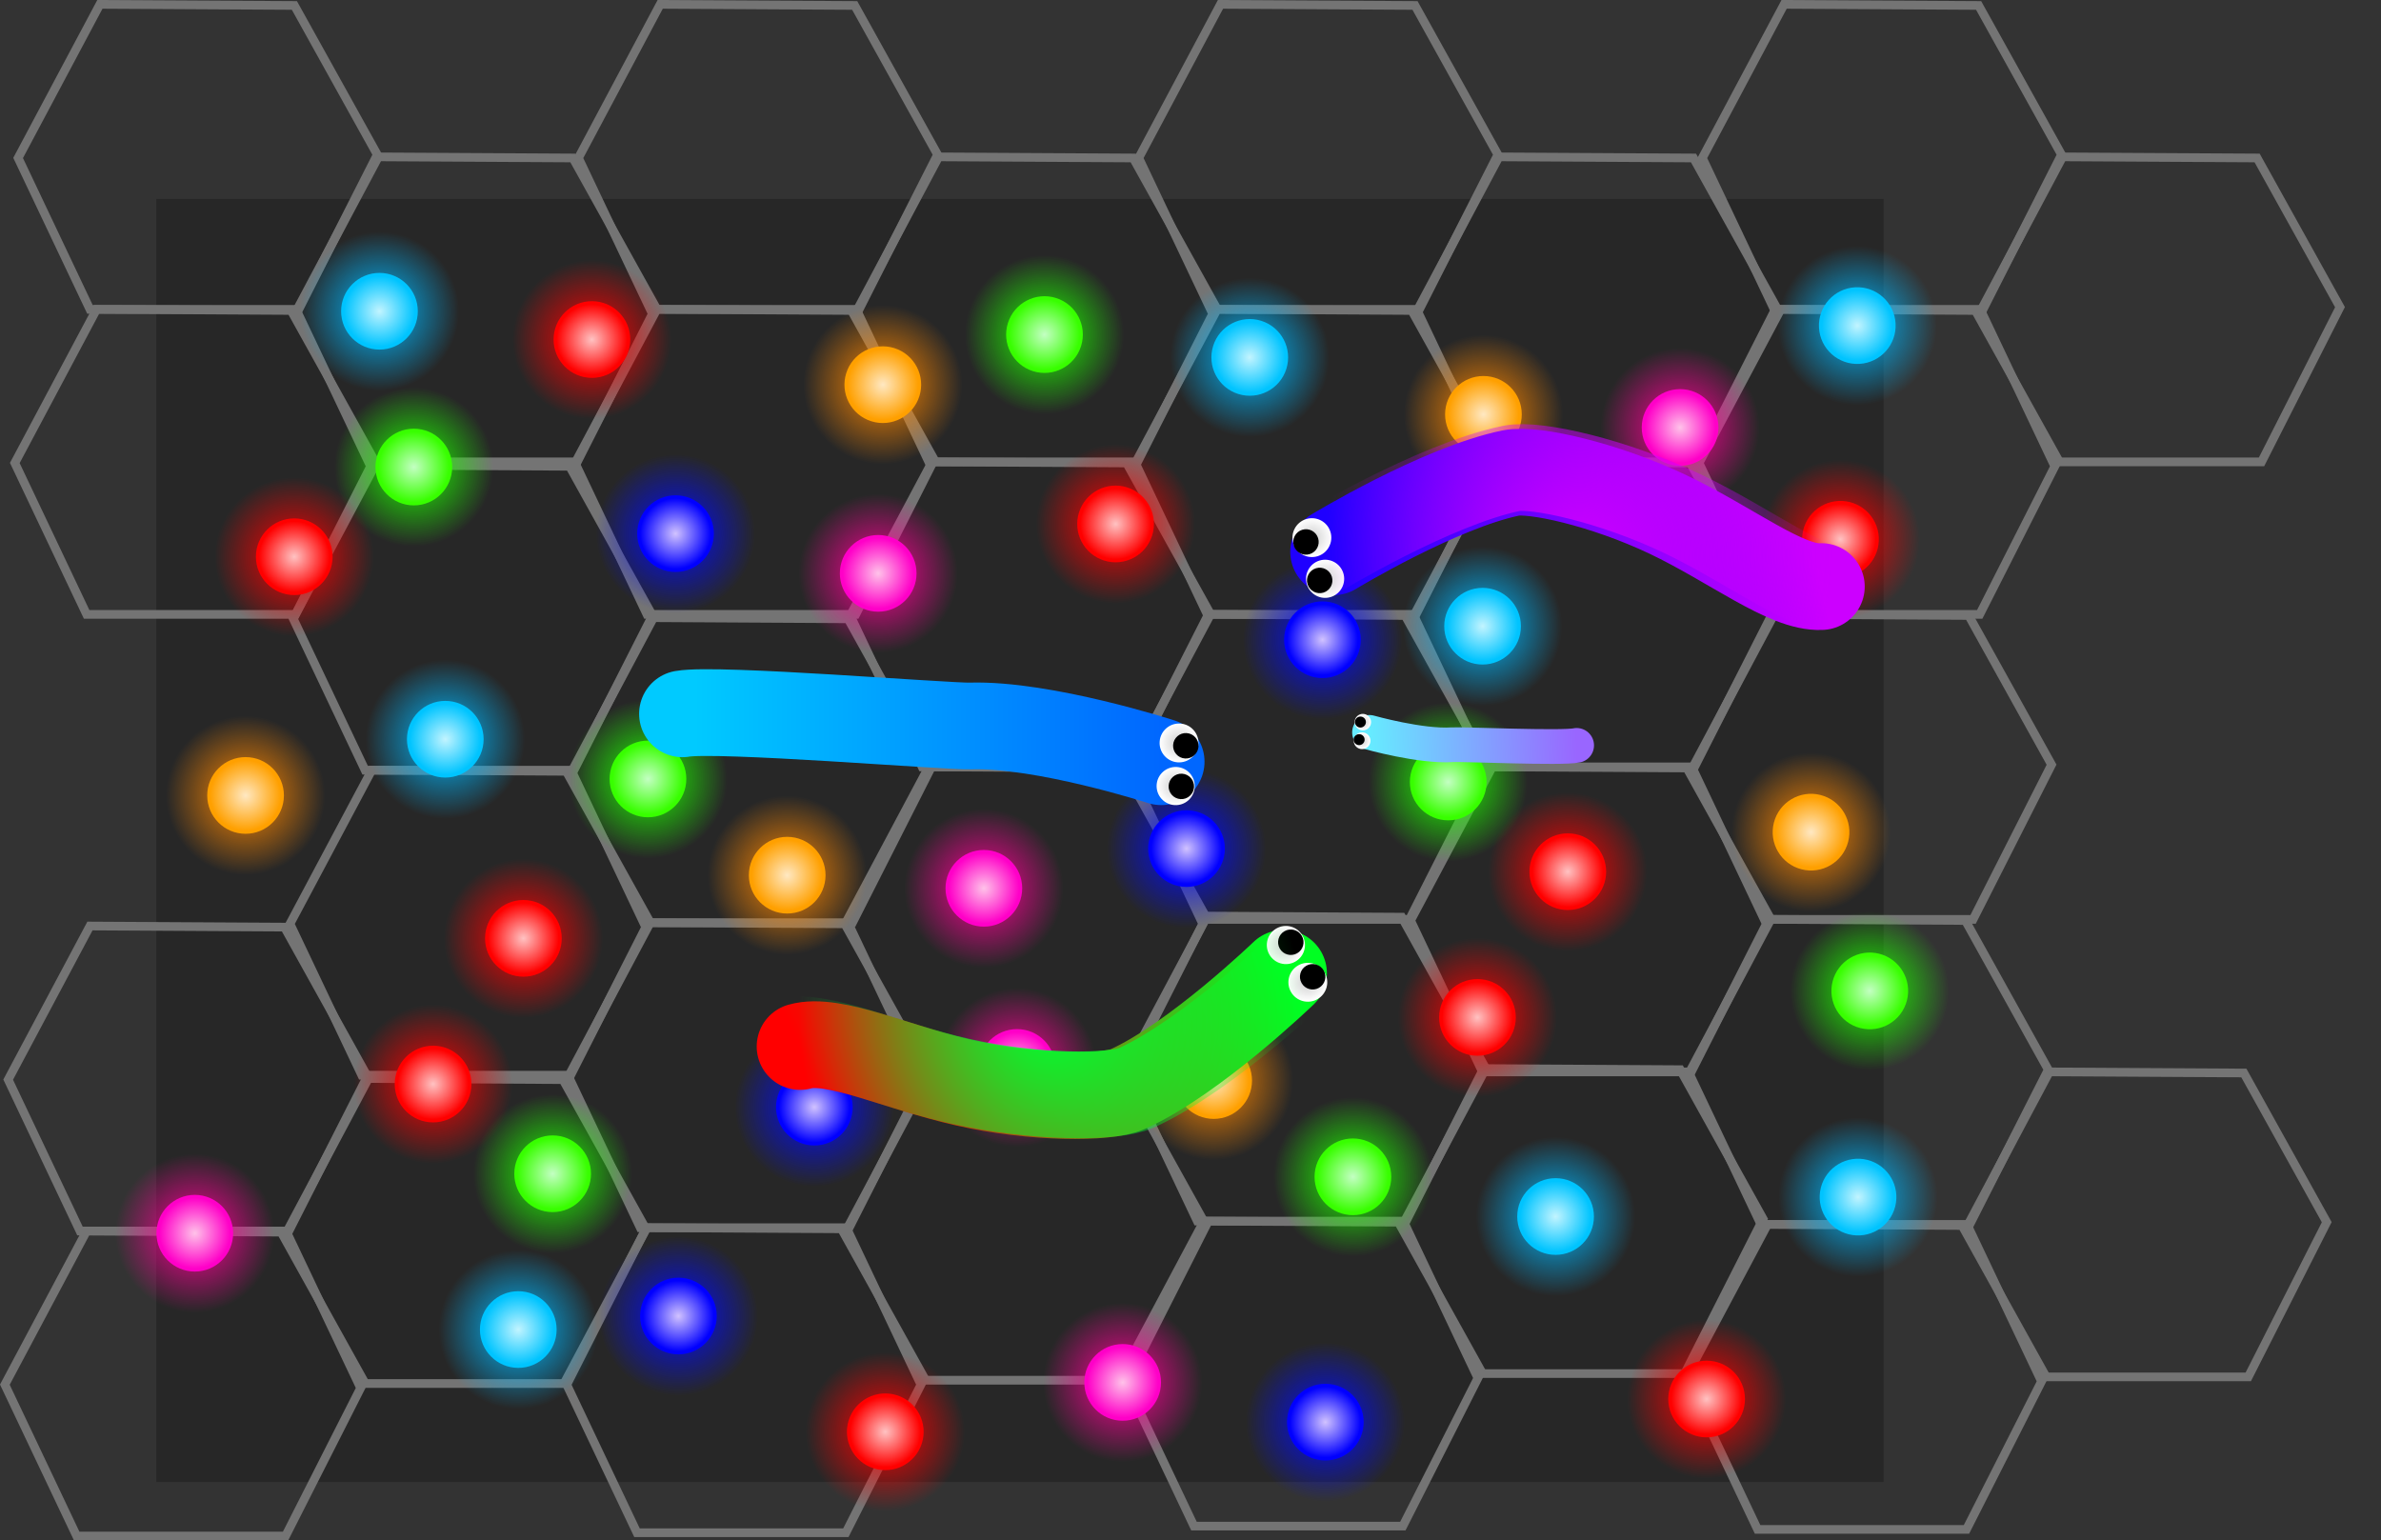 <svg version="1.1" xmlns="http://www.w3.org/2000/svg" xmlns:xlink="http://www.w3.org/1999/xlink" width="1372.524" height="887.961" viewBox="0,0,1372.524,887.961"><rect x="0" y="0" width="1372.524" height="887.961" fill="#333333" stroke="none"/><defs><radialGradient cx="-134.127" cy="276.93" r="45.868" gradientUnits="userSpaceOnUse" id="color-1"><stop offset="0" stop-color="#ff0000"/><stop offset="1" stop-color="#ff0000" stop-opacity="0"/></radialGradient><radialGradient cx="-134.127" cy="276.93" r="20.386" gradientUnits="userSpaceOnUse" id="color-2"><stop offset="0" stop-color="#ffc2c2"/><stop offset="1" stop-color="#ffc2c2" stop-opacity="0"/></radialGradient><radialGradient cx="-266.22" cy="56.952" r="45.868" gradientUnits="userSpaceOnUse" id="color-3"><stop offset="0" stop-color="#ff0000"/><stop offset="1" stop-color="#ff0000" stop-opacity="0"/></radialGradient><radialGradient cx="-266.22" cy="56.952" r="20.386" gradientUnits="userSpaceOnUse" id="color-4"><stop offset="0" stop-color="#ffc2c2"/><stop offset="1" stop-color="#ffc2c2" stop-opacity="0"/></radialGradient><radialGradient cx="-179.156" cy="162.152" r="45.868" gradientUnits="userSpaceOnUse" id="color-5"><stop offset="0" stop-color="#00b8ff"/><stop offset="1" stop-color="#00b8ff" stop-opacity="0"/></radialGradient><radialGradient cx="-179.156" cy="162.152" r="20.386" gradientUnits="userSpaceOnUse" id="color-6"><stop offset="0" stop-color="#c2f4ff"/><stop offset="1" stop-color="#c2f4ff" stop-opacity="0"/></radialGradient><radialGradient cx="-62.329" cy="185.045" r="45.868" gradientUnits="userSpaceOnUse" id="color-7"><stop offset="0" stop-color="#1fff00"/><stop offset="1" stop-color="#1fff00" stop-opacity="0"/></radialGradient><radialGradient cx="-62.329" cy="185.045" r="20.386" gradientUnits="userSpaceOnUse" id="color-8"><stop offset="0" stop-color="#c3ffc2"/><stop offset="1" stop-color="#c3ffc2" stop-opacity="0"/></radialGradient><radialGradient cx="-197.292" cy="5.242" r="45.868" gradientUnits="userSpaceOnUse" id="color-9"><stop offset="0" stop-color="#1fff00"/><stop offset="1" stop-color="#1fff00" stop-opacity="0"/></radialGradient><radialGradient cx="-197.292" cy="5.242" r="20.386" gradientUnits="userSpaceOnUse" id="color-10"><stop offset="0" stop-color="#c3ffc2"/><stop offset="1" stop-color="#c3ffc2" stop-opacity="0"/></radialGradient><radialGradient cx="-94.63" cy="-68.266" r="45.868" gradientUnits="userSpaceOnUse" id="color-11"><stop offset="0" stop-color="#ff0000"/><stop offset="1" stop-color="#ff0000" stop-opacity="0"/></radialGradient><radialGradient cx="-94.63" cy="-68.266" r="20.386" gradientUnits="userSpaceOnUse" id="color-12"><stop offset="0" stop-color="#ffc2c2"/><stop offset="1" stop-color="#ffc2c2" stop-opacity="0"/></radialGradient><radialGradient cx="-217.104" cy="-84.565" r="45.868" gradientUnits="userSpaceOnUse" id="color-13"><stop offset="0" stop-color="#00b8ff"/><stop offset="1" stop-color="#00b8ff" stop-opacity="0"/></radialGradient><radialGradient cx="-217.104" cy="-84.565" r="20.386" gradientUnits="userSpaceOnUse" id="color-14"><stop offset="0" stop-color="#c2f4ff"/><stop offset="1" stop-color="#c2f4ff" stop-opacity="0"/></radialGradient><radialGradient cx="17.939" cy="240.526" r="45.868" gradientUnits="userSpaceOnUse" id="color-15"><stop offset="0" stop-color="#ff8800"/><stop offset="1" stop-color="#ff8800" stop-opacity="0"/></radialGradient><radialGradient cx="17.939" cy="240.526" r="20.386" gradientUnits="userSpaceOnUse" id="color-16"><stop offset="0" stop-color="#ffe8c2"/><stop offset="1" stop-color="#ffe8c2" stop-opacity="0"/></radialGradient><radialGradient cx="70.39" cy="66.525" r="45.868" gradientUnits="userSpaceOnUse" id="color-17"><stop offset="0" stop-color="#ff0097"/><stop offset="1" stop-color="#ff0097" stop-opacity="0"/></radialGradient><radialGradient cx="70.39" cy="66.525" r="20.386" gradientUnits="userSpaceOnUse" id="color-18"><stop offset="0" stop-color="#ffc2e9"/><stop offset="1" stop-color="#ffc2e9" stop-opacity="0"/></radialGradient><radialGradient cx="-46.438" cy="43.632" r="45.868" gradientUnits="userSpaceOnUse" id="color-19"><stop offset="0" stop-color="#000bff"/><stop offset="1" stop-color="#000bff" stop-opacity="0"/></radialGradient><radialGradient cx="-46.438" cy="43.632" r="20.386" gradientUnits="userSpaceOnUse" id="color-20"><stop offset="0" stop-color="#d1c2ff"/><stop offset="1" stop-color="#d1c2ff" stop-opacity="0"/></radialGradient><radialGradient cx="207.23" cy="38.054" r="45.868" gradientUnits="userSpaceOnUse" id="color-21"><stop offset="0" stop-color="#ff0000"/><stop offset="1" stop-color="#ff0000" stop-opacity="0"/></radialGradient><radialGradient cx="207.23" cy="38.054" r="20.386" gradientUnits="userSpaceOnUse" id="color-22"><stop offset="0" stop-color="#ffc2c2"/><stop offset="1" stop-color="#ffc2c2" stop-opacity="0"/></radialGradient><radialGradient cx="467.909" cy="238.512" r="45.868" gradientUnits="userSpaceOnUse" id="color-23"><stop offset="0" stop-color="#ff0000"/><stop offset="1" stop-color="#ff0000" stop-opacity="0"/></radialGradient><radialGradient cx="467.909" cy="238.512" r="20.386" gradientUnits="userSpaceOnUse" id="color-24"><stop offset="0" stop-color="#ffc2c2"/><stop offset="1" stop-color="#ffc2c2" stop-opacity="0"/></radialGradient><radialGradient cx="284.576" cy="-57.963" r="45.868" gradientUnits="userSpaceOnUse" id="color-25"><stop offset="0" stop-color="#00b8ff"/><stop offset="1" stop-color="#00b8ff" stop-opacity="0"/></radialGradient><radialGradient cx="284.576" cy="-57.963" r="20.386" gradientUnits="userSpaceOnUse" id="color-26"><stop offset="0" stop-color="#c2f4ff"/><stop offset="1" stop-color="#c2f4ff" stop-opacity="0"/></radialGradient><radialGradient cx="166.256" cy="-71.118" r="45.868" gradientUnits="userSpaceOnUse" id="color-27"><stop offset="0" stop-color="#1fff00"/><stop offset="1" stop-color="#1fff00" stop-opacity="0"/></radialGradient><radialGradient cx="166.256" cy="-71.118" r="20.386" gradientUnits="userSpaceOnUse" id="color-28"><stop offset="0" stop-color="#c3ffc2"/><stop offset="1" stop-color="#c3ffc2" stop-opacity="0"/></radialGradient><radialGradient cx="398.981" cy="186.801" r="45.868" gradientUnits="userSpaceOnUse" id="color-29"><stop offset="0" stop-color="#1fff00"/><stop offset="1" stop-color="#1fff00" stop-opacity="0"/></radialGradient><radialGradient cx="398.981" cy="186.801" r="20.386" gradientUnits="userSpaceOnUse" id="color-30"><stop offset="0" stop-color="#c3ffc2"/><stop offset="1" stop-color="#c3ffc2" stop-opacity="0"/></radialGradient><radialGradient cx="418.793" cy="96.995" r="45.868" gradientUnits="userSpaceOnUse" id="color-31"><stop offset="0" stop-color="#00b8ff"/><stop offset="1" stop-color="#00b8ff" stop-opacity="0"/></radialGradient><radialGradient cx="418.793" cy="96.995" r="20.386" gradientUnits="userSpaceOnUse" id="color-32"><stop offset="0" stop-color="#c2f4ff"/><stop offset="1" stop-color="#c2f4ff" stop-opacity="0"/></radialGradient><radialGradient cx="73.054" cy="-42.232" r="45.868" gradientUnits="userSpaceOnUse" id="color-33"><stop offset="0" stop-color="#ff8800"/><stop offset="1" stop-color="#ff8800" stop-opacity="0"/></radialGradient><radialGradient cx="73.054" cy="-42.232" r="20.386" gradientUnits="userSpaceOnUse" id="color-34"><stop offset="0" stop-color="#ffe8c2"/><stop offset="1" stop-color="#ffe8c2" stop-opacity="0"/></radialGradient><radialGradient cx="131.3" cy="248.085" r="45.868" gradientUnits="userSpaceOnUse" id="color-35"><stop offset="0" stop-color="#ff0097"/><stop offset="1" stop-color="#ff0097" stop-opacity="0"/></radialGradient><radialGradient cx="131.3" cy="248.085" r="20.386" gradientUnits="userSpaceOnUse" id="color-36"><stop offset="0" stop-color="#ffc2e9"/><stop offset="1" stop-color="#ffc2e9" stop-opacity="0"/></radialGradient><radialGradient cx="248.127" cy="225.191" r="45.868" gradientUnits="userSpaceOnUse" id="color-37"><stop offset="0" stop-color="#000bff"/><stop offset="1" stop-color="#000bff" stop-opacity="0"/></radialGradient><radialGradient cx="248.127" cy="225.191" r="20.386" gradientUnits="userSpaceOnUse" id="color-38"><stop offset="0" stop-color="#d1c2ff"/><stop offset="1" stop-color="#d1c2ff" stop-opacity="0"/></radialGradient><radialGradient cx="326.484" cy="104.788" r="45.868" gradientUnits="userSpaceOnUse" id="color-39"><stop offset="0" stop-color="#000bff"/><stop offset="1" stop-color="#000bff" stop-opacity="0"/></radialGradient><radialGradient cx="326.484" cy="104.788" r="20.386" gradientUnits="userSpaceOnUse" id="color-40"><stop offset="0" stop-color="#d1c2ff"/><stop offset="1" stop-color="#d1c2ff" stop-opacity="0"/></radialGradient><radialGradient cx="419.281" cy="-25.124" r="45.868" gradientUnits="userSpaceOnUse" id="color-41"><stop offset="0" stop-color="#ff8800"/><stop offset="1" stop-color="#ff8800" stop-opacity="0"/></radialGradient><radialGradient cx="419.281" cy="-25.124" r="20.386" gradientUnits="userSpaceOnUse" id="color-42"><stop offset="0" stop-color="#ffe8c2"/><stop offset="1" stop-color="#ffe8c2" stop-opacity="0"/></radialGradient><radialGradient cx="532.642" cy="-17.566" r="45.868" gradientUnits="userSpaceOnUse" id="color-43"><stop offset="0" stop-color="#ff0097"/><stop offset="1" stop-color="#ff0097" stop-opacity="0"/></radialGradient><radialGradient cx="532.642" cy="-17.566" r="20.386" gradientUnits="userSpaceOnUse" id="color-44"><stop offset="0" stop-color="#ffc2e9"/><stop offset="1" stop-color="#ffc2e9" stop-opacity="0"/></radialGradient><radialGradient cx="415.837" cy="322.51" r="45.868" gradientUnits="userSpaceOnUse" id="color-45"><stop offset="0" stop-color="#ff0000"/><stop offset="1" stop-color="#ff0000" stop-opacity="0"/></radialGradient><radialGradient cx="415.837" cy="322.51" r="20.386" gradientUnits="userSpaceOnUse" id="color-46"><stop offset="0" stop-color="#ffc2c2"/><stop offset="1" stop-color="#ffc2c2" stop-opacity="0"/></radialGradient><radialGradient cx="547.931" cy="542.488" r="45.868" gradientUnits="userSpaceOnUse" id="color-47"><stop offset="0" stop-color="#ff0000"/><stop offset="1" stop-color="#ff0000" stop-opacity="0"/></radialGradient><radialGradient cx="547.931" cy="542.488" r="20.386" gradientUnits="userSpaceOnUse" id="color-48"><stop offset="0" stop-color="#ffc2c2"/><stop offset="1" stop-color="#ffc2c2" stop-opacity="0"/></radialGradient><radialGradient cx="460.867" cy="437.289" r="45.868" gradientUnits="userSpaceOnUse" id="color-49"><stop offset="0" stop-color="#00b8ff"/><stop offset="1" stop-color="#00b8ff" stop-opacity="0"/></radialGradient><radialGradient cx="460.867" cy="437.289" r="20.386" gradientUnits="userSpaceOnUse" id="color-50"><stop offset="0" stop-color="#c2f4ff"/><stop offset="1" stop-color="#c2f4ff" stop-opacity="0"/></radialGradient><radialGradient cx="344.04" cy="414.395" r="45.868" gradientUnits="userSpaceOnUse" id="color-51"><stop offset="0" stop-color="#1fff00"/><stop offset="1" stop-color="#1fff00" stop-opacity="0"/></radialGradient><radialGradient cx="344.04" cy="414.395" r="20.386" gradientUnits="userSpaceOnUse" id="color-52"><stop offset="0" stop-color="#c3ffc2"/><stop offset="1" stop-color="#c3ffc2" stop-opacity="0"/></radialGradient><radialGradient cx="625.098" cy="46.878" r="45.868" gradientUnits="userSpaceOnUse" id="color-53"><stop offset="0" stop-color="#ff0000"/><stop offset="1" stop-color="#ff0000" stop-opacity="0"/></radialGradient><radialGradient cx="625.098" cy="46.878" r="20.386" gradientUnits="userSpaceOnUse" id="color-54"><stop offset="0" stop-color="#ffc2c2"/><stop offset="1" stop-color="#ffc2c2" stop-opacity="0"/></radialGradient><radialGradient cx="634.783" cy="-76.296" r="45.868" gradientUnits="userSpaceOnUse" id="color-55"><stop offset="0" stop-color="#00b8ff"/><stop offset="1" stop-color="#00b8ff" stop-opacity="0"/></radialGradient><radialGradient cx="634.783" cy="-76.296" r="20.386" gradientUnits="userSpaceOnUse" id="color-56"><stop offset="0" stop-color="#c2f4ff"/><stop offset="1" stop-color="#c2f4ff" stop-opacity="0"/></radialGradient><radialGradient cx="263.772" cy="358.914" r="45.868" gradientUnits="userSpaceOnUse" id="color-57"><stop offset="0" stop-color="#ff8800"/><stop offset="1" stop-color="#ff8800" stop-opacity="0"/></radialGradient><radialGradient cx="263.772" cy="358.914" r="20.386" gradientUnits="userSpaceOnUse" id="color-58"><stop offset="0" stop-color="#ffe8c2"/><stop offset="1" stop-color="#ffe8c2" stop-opacity="0"/></radialGradient><radialGradient cx="211.321" cy="532.915" r="45.868" gradientUnits="userSpaceOnUse" id="color-59"><stop offset="0" stop-color="#ff0097"/><stop offset="1" stop-color="#ff0097" stop-opacity="0"/></radialGradient><radialGradient cx="211.321" cy="532.915" r="20.386" gradientUnits="userSpaceOnUse" id="color-60"><stop offset="0" stop-color="#ffc2e9"/><stop offset="1" stop-color="#ffc2e9" stop-opacity="0"/></radialGradient><radialGradient cx="328.148" cy="555.809" r="45.868" gradientUnits="userSpaceOnUse" id="color-61"><stop offset="0" stop-color="#000bff"/><stop offset="1" stop-color="#000bff" stop-opacity="0"/></radialGradient><radialGradient cx="328.148" cy="555.809" r="20.386" gradientUnits="userSpaceOnUse" id="color-62"><stop offset="0" stop-color="#d1c2ff"/><stop offset="1" stop-color="#d1c2ff" stop-opacity="0"/></radialGradient><radialGradient cx="74.48" cy="561.386" r="45.868" gradientUnits="userSpaceOnUse" id="color-63"><stop offset="0" stop-color="#ff0000"/><stop offset="1" stop-color="#ff0000" stop-opacity="0"/></radialGradient><radialGradient cx="74.48" cy="561.386" r="20.386" gradientUnits="userSpaceOnUse" id="color-64"><stop offset="0" stop-color="#ffc2c2"/><stop offset="1" stop-color="#ffc2c2" stop-opacity="0"/></radialGradient><radialGradient cx="-186.198" cy="360.929" r="45.868" gradientUnits="userSpaceOnUse" id="color-65"><stop offset="0" stop-color="#ff0000"/><stop offset="1" stop-color="#ff0000" stop-opacity="0"/></radialGradient><radialGradient cx="-186.198" cy="360.929" r="20.386" gradientUnits="userSpaceOnUse" id="color-66"><stop offset="0" stop-color="#ffc2c2"/><stop offset="1" stop-color="#ffc2c2" stop-opacity="0"/></radialGradient><radialGradient cx="635.215" cy="426.089" r="45.868" gradientUnits="userSpaceOnUse" id="color-67"><stop offset="0" stop-color="#00b8ff"/><stop offset="1" stop-color="#00b8ff" stop-opacity="0"/></radialGradient><radialGradient cx="635.215" cy="426.089" r="20.386" gradientUnits="userSpaceOnUse" id="color-68"><stop offset="0" stop-color="#c2f4ff"/><stop offset="1" stop-color="#c2f4ff" stop-opacity="0"/></radialGradient><radialGradient cx="641.985" cy="307.232" r="45.868" gradientUnits="userSpaceOnUse" id="color-69"><stop offset="0" stop-color="#1fff00"/><stop offset="1" stop-color="#1fff00" stop-opacity="0"/></radialGradient><radialGradient cx="641.985" cy="307.232" r="20.386" gradientUnits="userSpaceOnUse" id="color-70"><stop offset="0" stop-color="#c3ffc2"/><stop offset="1" stop-color="#c3ffc2" stop-opacity="0"/></radialGradient><radialGradient cx="-117.271" cy="412.639" r="45.868" gradientUnits="userSpaceOnUse" id="color-71"><stop offset="0" stop-color="#1fff00"/><stop offset="1" stop-color="#1fff00" stop-opacity="0"/></radialGradient><radialGradient cx="-117.271" cy="412.639" r="20.386" gradientUnits="userSpaceOnUse" id="color-72"><stop offset="0" stop-color="#c3ffc2"/><stop offset="1" stop-color="#c3ffc2" stop-opacity="0"/></radialGradient><radialGradient cx="-137.082" cy="502.446" r="45.868" gradientUnits="userSpaceOnUse" id="color-73"><stop offset="0" stop-color="#00b8ff"/><stop offset="1" stop-color="#00b8ff" stop-opacity="0"/></radialGradient><radialGradient cx="-137.082" cy="502.446" r="20.386" gradientUnits="userSpaceOnUse" id="color-74"><stop offset="0" stop-color="#c2f4ff"/><stop offset="1" stop-color="#c2f4ff" stop-opacity="0"/></radialGradient><radialGradient cx="608.125" cy="215.719" r="45.868" gradientUnits="userSpaceOnUse" id="color-75"><stop offset="0" stop-color="#ff8800"/><stop offset="1" stop-color="#ff8800" stop-opacity="0"/></radialGradient><radialGradient cx="608.125" cy="215.719" r="20.386" gradientUnits="userSpaceOnUse" id="color-76"><stop offset="0" stop-color="#ffe8c2"/><stop offset="1" stop-color="#ffe8c2" stop-opacity="0"/></radialGradient><radialGradient cx="150.411" cy="351.356" r="45.868" gradientUnits="userSpaceOnUse" id="color-77"><stop offset="0" stop-color="#ff0097"/><stop offset="1" stop-color="#ff0097" stop-opacity="0"/></radialGradient><radialGradient cx="150.411" cy="351.356" r="20.386" gradientUnits="userSpaceOnUse" id="color-78"><stop offset="0" stop-color="#ffc2e9"/><stop offset="1" stop-color="#ffc2e9" stop-opacity="0"/></radialGradient><radialGradient cx="33.584" cy="374.249" r="45.868" gradientUnits="userSpaceOnUse" id="color-79"><stop offset="0" stop-color="#000bff"/><stop offset="1" stop-color="#000bff" stop-opacity="0"/></radialGradient><radialGradient cx="33.584" cy="374.249" r="20.386" gradientUnits="userSpaceOnUse" id="color-80"><stop offset="0" stop-color="#d1c2ff"/><stop offset="1" stop-color="#d1c2ff" stop-opacity="0"/></radialGradient><radialGradient cx="-44.773" cy="494.652" r="45.868" gradientUnits="userSpaceOnUse" id="color-81"><stop offset="0" stop-color="#000bff"/><stop offset="1" stop-color="#000bff" stop-opacity="0"/></radialGradient><radialGradient cx="-44.773" cy="494.652" r="20.386" gradientUnits="userSpaceOnUse" id="color-82"><stop offset="0" stop-color="#d1c2ff"/><stop offset="1" stop-color="#d1c2ff" stop-opacity="0"/></radialGradient><radialGradient cx="-294.285" cy="194.555" r="45.868" gradientUnits="userSpaceOnUse" id="color-83"><stop offset="0" stop-color="#ff8800"/><stop offset="1" stop-color="#ff8800" stop-opacity="0"/></radialGradient><radialGradient cx="-294.285" cy="194.555" r="20.386" gradientUnits="userSpaceOnUse" id="color-84"><stop offset="0" stop-color="#ffe8c2"/><stop offset="1" stop-color="#ffe8c2" stop-opacity="0"/></radialGradient><radialGradient cx="-323.555" cy="446.913" r="45.868" gradientUnits="userSpaceOnUse" id="color-85"><stop offset="0" stop-color="#ff0097"/><stop offset="1" stop-color="#ff0097" stop-opacity="0"/></radialGradient><radialGradient cx="-323.555" cy="446.913" r="20.386" gradientUnits="userSpaceOnUse" id="color-86"><stop offset="0" stop-color="#ffc2e9"/><stop offset="1" stop-color="#ffc2e9" stop-opacity="0"/></radialGradient><linearGradient x1="601.957" y1="23.042" x2="340.284" y2="85.09" gradientUnits="userSpaceOnUse" id="color-87"><stop offset="0" stop-color="#cc00ff"/><stop offset="1" stop-color="#1f00ff"/></linearGradient><radialGradient cx="320.399" cy="45.941" r="11.201" gradientUnits="userSpaceOnUse" id="color-88"><stop offset="0" stop-color="#cfcfcf"/><stop offset="1" stop-color="#ffffff"/></radialGradient><radialGradient cx="328.012" cy="69.669" r="10.998" gradientUnits="userSpaceOnUse" id="color-89"><stop offset="0" stop-color="#cfcfcf"/><stop offset="1" stop-color="#ffffff"/></radialGradient><radialGradient cx="474.488" cy="55.32" r="145.997" gradientUnits="userSpaceOnUse" id="color-90"><stop offset="0" stop-color="#cc00ff"/><stop offset="1" stop-color="#cc00ff" stop-opacity="0"/></radialGradient><linearGradient x1="48.409" y1="386.475" x2="290.048" y2="268.437" gradientUnits="userSpaceOnUse" id="color-91"><stop offset="0" stop-color="#ff0000"/><stop offset="1" stop-color="#00ff22"/></linearGradient><radialGradient cx="318.051" cy="302.259" r="11.201" gradientUnits="userSpaceOnUse" id="color-92"><stop offset="0" stop-color="#cfcfcf"/><stop offset="1" stop-color="#ffffff"/></radialGradient><radialGradient cx="305.409" cy="280.784" r="10.998" gradientUnits="userSpaceOnUse" id="color-93"><stop offset="0" stop-color="#cfcfcf"/><stop offset="1" stop-color="#ffffff"/></radialGradient><radialGradient cx="170.32" cy="323.587" r="145.997" gradientUnits="userSpaceOnUse" id="color-94"><stop offset="0" stop-color="#00ff30"/><stop offset="1" stop-color="#00ff30" stop-opacity="0"/></radialGradient><linearGradient x1="-35.429" y1="206.98" x2="233.5" y2="206.98" gradientUnits="userSpaceOnUse" id="color-95"><stop offset="0" stop-color="#00caff"/><stop offset="1" stop-color="#0067ff"/></linearGradient><radialGradient cx="243.816" cy="164.298" r="11.201" gradientUnits="userSpaceOnUse" id="color-96"><stop offset="0" stop-color="#cfcfcf"/><stop offset="1" stop-color="#ffffff"/></radialGradient><radialGradient cx="241.883" cy="189.143" r="10.998" gradientUnits="userSpaceOnUse" id="color-97"><stop offset="0" stop-color="#cfcfcf"/><stop offset="1" stop-color="#ffffff"/></radialGradient><linearGradient x1="472.806" y1="159.892" x2="353.834" y2="164.307" gradientUnits="userSpaceOnUse" id="color-98"><stop offset="0" stop-color="#9966ff"/><stop offset="1" stop-color="#66ebff"/></linearGradient><radialGradient cx="349.332" cy="163.028" r="4.833" gradientUnits="userSpaceOnUse" id="color-99"><stop offset="0" stop-color="#cfcfcf"/><stop offset="1" stop-color="#ffffff"/></radialGradient><radialGradient cx="349.768" cy="152.285" r="4.745" gradientUnits="userSpaceOnUse" id="color-100"><stop offset="0" stop-color="#cfcfcf"/><stop offset="1" stop-color="#ffffff"/></radialGradient></defs><g transform="translate(435.842,263.985)"><g data-paper-data="{&quot;isPaintingLayer&quot;:true}" fill-rule="nonzero" stroke-linejoin="miter" stroke-miterlimit="10" stroke-dasharray="" stroke-dashoffset="0" style="mix-blend-mode: normal"><path d="M649.942,-149.29v739.616h-995.71v-739.616z" data-paper-data="{&quot;index&quot;:null}" fill="#272727" stroke="#000000" stroke-width="0" stroke-linecap="butt"/><path d="M421.878,176.815l-45.231,89.187h-120.403l-41.408,-87.276l47.142,-88.55l112.121,0.637z" data-paper-data="{&quot;index&quot;:null}" fill="none" stroke="#747474" stroke-width="5" stroke-linecap="round"/><path d="M261.341,88.902l-45.231,89.187h-120.403l-41.408,-87.276l47.142,-88.55l112.121,0.637z" data-paper-data="{&quot;index&quot;:null}" fill="none" stroke="#747474" stroke-width="5" stroke-linecap="round"/><path d="M259.43,264.728l-45.231,89.187h-120.403l-41.408,-87.276l47.142,-88.55l112.121,0.637z" data-paper-data="{&quot;index&quot;:null}" fill="none" stroke="#747474" stroke-width="5" stroke-linecap="round"/><path d="M100.804,178.726l-45.231,89.187h-120.403l-41.408,-87.276l47.142,-88.55l112.121,0.637z" data-paper-data="{&quot;index&quot;:null}" fill="none" stroke="#747474" stroke-width="5" stroke-linecap="round"/><path d="M-59.732,90.813l-45.231,89.187h-120.403l-41.408,-87.276l47.142,-88.55l112.121,0.637z" data-paper-data="{&quot;index&quot;:null}" fill="none" stroke="#747474" stroke-width="5" stroke-linecap="round"/><path d="M-61.644,266.639l-45.231,89.187h-120.403l-41.408,-87.276l47.142,-88.55l112.121,0.637z" data-paper-data="{&quot;index&quot;:null}" fill="none" stroke="#747474" stroke-width="5" stroke-linecap="round"/><path d="M580.504,438.643l-45.231,89.187h-120.403l-41.408,-87.276l47.142,-88.55l112.121,0.637z" data-paper-data="{&quot;index&quot;:null}" fill="none" stroke="#747474" stroke-width="5" stroke-linecap="round"/><path d="M419.967,350.73l-45.231,89.187h-120.403l-41.408,-87.276l47.142,-88.55l112.121,0.637z" data-paper-data="{&quot;index&quot;:null}" fill="none" stroke="#747474" stroke-width="5" stroke-linecap="round"/><path d="M418.056,526.556l-45.231,89.187h-120.403l-41.408,-87.276l47.142,-88.55l112.121,0.637z" data-paper-data="{&quot;index&quot;:null}" fill="none" stroke="#747474" stroke-width="5" stroke-linecap="round"/><path d="M259.43,442.465l-45.231,89.187h-120.403l-41.408,-87.276l47.142,-88.55l112.121,0.637z" data-paper-data="{&quot;index&quot;:null}" fill="none" stroke="#747474" stroke-width="5" stroke-linecap="round"/><path d="M98.893,354.552l-45.231,89.187h-120.403l-41.408,-87.276l47.142,-88.55l112.121,0.637z" data-paper-data="{&quot;index&quot;:null}" fill="none" stroke="#747474" stroke-width="5" stroke-linecap="round"/><path d="M96.982,530.378l-45.231,89.187h-120.403l-41.408,-87.276l47.142,-88.55l112.121,0.637z" data-paper-data="{&quot;index&quot;:null}" fill="none" stroke="#747474" stroke-width="5" stroke-linecap="round"/><path d="M746.774,176.815l-45.231,89.187h-120.403l-41.408,-87.276l47.142,-88.55l112.121,0.637z" data-paper-data="{&quot;index&quot;:null}" fill="none" stroke="#747474" stroke-width="5" stroke-linecap="round"/><path d="M586.237,88.902l-45.231,89.187h-120.403l-41.408,-87.276l47.142,-88.55l112.121,0.637z" data-paper-data="{&quot;index&quot;:null}" fill="none" stroke="#747474" stroke-width="5" stroke-linecap="round"/><path d="M584.326,264.728l-45.231,89.187h-120.403l-41.408,-87.276l47.142,-88.55l112.121,0.637z" data-paper-data="{&quot;index&quot;:null}" fill="none" stroke="#747474" stroke-width="5" stroke-linecap="round"/><path d="M588.148,-86.924l-45.231,89.187h-120.403l-41.408,-87.276l47.142,-88.55l112.121,0.637z" data-paper-data="{&quot;index&quot;:null}" fill="none" stroke="#747474" stroke-width="5" stroke-linecap="round"/><path d="M427.611,-174.837l-45.231,89.187h-120.403l-41.408,-87.276l47.142,-88.55l112.121,0.637z" data-paper-data="{&quot;index&quot;:null}" fill="none" stroke="#747474" stroke-width="5" stroke-linecap="round"/><path d="M425.7,0.989l-45.231,89.187h-120.403l-41.408,-87.276l47.142,-88.55l112.121,0.637z" data-paper-data="{&quot;index&quot;:null}" fill="none" stroke="#747474" stroke-width="5" stroke-linecap="round"/><path d="M265.163,-86.924l-45.231,89.187h-120.403l-41.408,-87.276l47.142,-88.55l112.121,0.637z" data-paper-data="{&quot;index&quot;:null}" fill="none" stroke="#747474" stroke-width="5" stroke-linecap="round"/><path d="M104.627,-174.837l-45.231,89.187h-120.403l-41.408,-87.276l47.142,-88.55l112.121,0.637z" data-paper-data="{&quot;index&quot;:null}" fill="none" stroke="#747474" stroke-width="5" stroke-linecap="round"/><path d="M102.716,0.989l-45.231,89.187h-120.403l-41.408,-87.276l47.142,-88.55l112.121,0.637z" data-paper-data="{&quot;index&quot;:null}" fill="none" stroke="#747474" stroke-width="5" stroke-linecap="round"/><path d="M-57.821,-86.924l-45.231,89.187h-120.403l-41.408,-87.276l47.142,-88.55l112.121,0.637z" data-paper-data="{&quot;index&quot;:null}" fill="none" stroke="#747474" stroke-width="5" stroke-linecap="round"/><path d="M-218.358,-174.837l-45.231,89.187h-120.403l-41.408,-87.276l47.142,-88.55l112.121,0.637z" data-paper-data="{&quot;index&quot;:null}" fill="none" stroke="#747474" stroke-width="5" stroke-linecap="round"/><path d="M-220.269,0.989l-45.231,89.187h-120.403l-41.408,-87.276l47.142,-88.55l112.121,0.637z" data-paper-data="{&quot;index&quot;:null}" fill="none" stroke="#747474" stroke-width="5" stroke-linecap="round"/><path d="M905.399,440.554l-45.231,89.187h-120.403l-41.408,-87.276l47.142,-88.55l112.121,0.637z" data-paper-data="{&quot;index&quot;:null}" fill="none" stroke="#747474" stroke-width="5" stroke-linecap="round"/><path d="M744.863,352.641l-45.231,89.187h-120.403l-41.408,-87.276l47.142,-88.55l112.121,0.637z" data-paper-data="{&quot;index&quot;:null}" fill="none" stroke="#747474" stroke-width="5" stroke-linecap="round"/><path d="M742.952,528.467l-45.231,89.187h-120.403l-41.408,-87.276l47.142,-88.55l112.121,0.637z" data-paper-data="{&quot;index&quot;:null}" fill="none" stroke="#747474" stroke-width="5" stroke-linecap="round"/><path d="M913.044,-86.924l-45.231,89.187h-120.403l-41.408,-87.276l47.142,-88.55l112.121,0.637z" data-paper-data="{&quot;index&quot;:null}" fill="none" stroke="#747474" stroke-width="5" stroke-linecap="round"/><path d="M752.507,-174.837l-45.231,89.187h-120.403l-41.408,-87.276l47.142,-88.55l112.121,0.637z" data-paper-data="{&quot;index&quot;:null}" fill="none" stroke="#747474" stroke-width="5" stroke-linecap="round"/><path d="M750.596,0.989l-45.231,89.187h-120.403l-41.408,-87.276l47.142,-88.55l112.121,0.637z" data-paper-data="{&quot;index&quot;:null}" fill="none" stroke="#747474" stroke-width="5" stroke-linecap="round"/><path d="M-63.555,444.376l-45.231,89.187h-120.403l-41.408,-87.276l47.142,-88.55l112.121,0.637z" data-paper-data="{&quot;index&quot;:null}" fill="none" stroke="#747474" stroke-width="5" stroke-linecap="round"/><path d="M-224.091,356.463l-45.231,89.187h-120.403l-41.408,-87.276l47.142,-88.55l112.121,0.637z" data-paper-data="{&quot;index&quot;:null}" fill="none" stroke="#747474" stroke-width="5" stroke-linecap="round"/><path d="M-226.003,532.289l-45.231,89.187h-120.403l-41.408,-87.276l47.142,-88.55l112.121,0.637z" data-paper-data="{&quot;index&quot;:null}" fill="none" stroke="#747474" stroke-width="5" stroke-linecap="round"/><path d="M-88.259,276.93c0,25.332 -20.536,45.868 -45.868,45.868c-25.332,0 -45.868,-20.536 -45.868,-45.868c0,-25.332 20.536,-45.868 45.868,-45.868c25.332,0 45.868,20.536 45.868,45.868z" data-paper-data="{&quot;index&quot;:null}" fill="url(#color-1)" stroke="none" stroke-width="0" stroke-linecap="butt"/><path d="M-134.127,299.03c-12.205,0 -22.1,-9.894 -22.1,-22.1c0,-12.205 9.894,-22.1 22.1,-22.1c12.205,0 22.1,9.894 22.1,22.1c0,12.205 -9.894,22.1 -22.1,22.1z" data-paper-data="{&quot;index&quot;:null}" fill="#ff0000" stroke="none" stroke-width="0.5" stroke-linecap="butt"/><path d="M-134.127,297.315c-11.259,0 -20.386,-9.127 -20.386,-20.386c0,-11.259 9.127,-20.386 20.386,-20.386c11.259,0 20.386,9.127 20.386,20.386c0,11.259 -9.127,20.386 -20.386,20.386z" data-paper-data="{&quot;index&quot;:null}" fill="url(#color-2)" stroke="none" stroke-width="0" stroke-linecap="butt"/><path d="M-266.22,102.82c-25.332,0 -45.868,-20.536 -45.868,-45.868c0,-25.332 20.536,-45.868 45.868,-45.868c25.332,0 45.868,20.536 45.868,45.868c0,25.332 -20.536,45.868 -45.868,45.868z" data-paper-data="{&quot;index&quot;:null}" fill="url(#color-3)" stroke="none" stroke-width="0" stroke-linecap="butt"/><path d="M-266.22,79.052c-12.205,0 -22.1,-9.894 -22.1,-22.1c0,-12.205 9.894,-22.1 22.1,-22.1c12.205,0 22.1,9.894 22.1,22.1c0,12.205 -9.894,22.1 -22.1,22.1z" data-paper-data="{&quot;index&quot;:null}" fill="#ff0000" stroke="none" stroke-width="0.5" stroke-linecap="butt"/><path d="M-266.22,77.338c-11.259,0 -20.386,-9.127 -20.386,-20.386c0,-11.259 9.127,-20.386 20.386,-20.386c11.259,0 20.386,9.127 20.386,20.386c0,11.259 -9.127,20.386 -20.386,20.386z" data-paper-data="{&quot;index&quot;:null}" fill="url(#color-4)" stroke="none" stroke-width="0" stroke-linecap="butt"/><path d="M-179.156,208.019c-25.332,0 -45.868,-20.536 -45.868,-45.868c0,-25.332 20.536,-45.868 45.868,-45.868c25.332,0 45.868,20.536 45.868,45.868c0,25.332 -20.536,45.868 -45.868,45.868z" data-paper-data="{&quot;index&quot;:null}" fill="url(#color-5)" stroke="none" stroke-width="0" stroke-linecap="butt"/><path d="M-179.156,184.252c-12.205,0 -22.1,-9.894 -22.1,-22.1c0,-12.205 9.894,-22.1 22.1,-22.1c12.205,0 22.1,9.894 22.1,22.1c0,12.205 -9.894,22.1 -22.1,22.1z" data-paper-data="{&quot;index&quot;:null}" fill="#00c4ff" stroke="none" stroke-width="0.5" stroke-linecap="butt"/><path d="M-179.156,182.537c-11.259,0 -20.386,-9.127 -20.386,-20.386c0,-11.259 9.127,-20.386 20.386,-20.386c11.259,0 20.386,9.127 20.386,20.386c0,11.259 -9.127,20.386 -20.386,20.386z" data-paper-data="{&quot;index&quot;:null}" fill="url(#color-6)" stroke="none" stroke-width="0" stroke-linecap="butt"/><path d="M-62.329,230.913c-25.332,0 -45.868,-20.536 -45.868,-45.868c0,-25.332 20.536,-45.868 45.868,-45.868c25.332,0 45.868,20.536 45.868,45.868c0,25.332 -20.536,45.868 -45.868,45.868z" data-paper-data="{&quot;index&quot;:null}" fill="url(#color-7)" stroke="none" stroke-width="0" stroke-linecap="butt"/><path d="M-62.329,207.145c-12.205,0 -22.1,-9.894 -22.1,-22.1c0,-12.205 9.894,-22.1 22.1,-22.1c12.205,0 22.1,9.894 22.1,22.1c0,12.205 -9.894,22.1 -22.1,22.1z" data-paper-data="{&quot;index&quot;:null}" fill="#38ff00" stroke="none" stroke-width="0.5" stroke-linecap="butt"/><path d="M-62.329,205.431c-11.259,0 -20.386,-9.127 -20.386,-20.386c0,-11.259 9.127,-20.386 20.386,-20.386c11.259,0 20.386,9.127 20.386,20.386c0,11.259 -9.127,20.386 -20.386,20.386z" data-paper-data="{&quot;index&quot;:null}" fill="url(#color-8)" stroke="none" stroke-width="0" stroke-linecap="butt"/><path d="M-151.425,5.242c0,25.332 -20.536,45.868 -45.868,45.868c-25.332,0 -45.868,-20.536 -45.868,-45.868c0,-25.332 20.536,-45.868 45.868,-45.868c25.332,0 45.868,20.536 45.868,45.868z" data-paper-data="{&quot;index&quot;:null}" fill="url(#color-9)" stroke="none" stroke-width="0" stroke-linecap="butt"/><path d="M-175.192,5.242c0,12.205 -9.894,22.1 -22.1,22.1c-12.205,0 -22.1,-9.894 -22.1,-22.1c0,-12.205 9.894,-22.1 22.1,-22.1c12.205,0 22.1,9.894 22.1,22.1z" data-paper-data="{&quot;index&quot;:null}" fill="#38ff00" stroke="none" stroke-width="0.5" stroke-linecap="butt"/><path d="M-197.292,25.628c-11.259,0 -20.386,-9.127 -20.386,-20.386c0,-11.259 9.127,-20.386 20.386,-20.386c11.259,0 20.386,9.127 20.386,20.386c0,11.259 -9.127,20.386 -20.386,20.386z" data-paper-data="{&quot;index&quot;:null}" fill="url(#color-10)" stroke="none" stroke-width="0" stroke-linecap="butt"/><path d="M-140.497,-68.266c0,-25.332 20.536,-45.868 45.868,-45.868c25.332,0 45.868,20.536 45.868,45.868c0,25.332 -20.536,45.868 -45.868,45.868c-25.332,0 -45.868,-20.536 -45.868,-45.868z" data-paper-data="{&quot;index&quot;:null}" fill="url(#color-11)" stroke="none" stroke-width="0" stroke-linecap="butt"/><path d="M-116.729,-68.266c0,-12.205 9.894,-22.1 22.1,-22.1c12.205,0 22.1,9.894 22.1,22.1c0,12.205 -9.894,22.1 -22.1,22.1c-12.205,0 -22.1,-9.894 -22.1,-22.1z" data-paper-data="{&quot;index&quot;:null}" fill="#ff0000" stroke="none" stroke-width="0.5" stroke-linecap="butt"/><path d="M-94.63,-47.88c-11.259,0 -20.386,-9.127 -20.386,-20.386c0,-11.259 9.127,-20.386 20.386,-20.386c11.259,0 20.386,9.127 20.386,20.386c0,11.259 -9.127,20.386 -20.386,20.386z" data-paper-data="{&quot;index&quot;:null}" fill="url(#color-12)" stroke="none" stroke-width="0" stroke-linecap="butt"/><path d="M-262.972,-84.565c0,-25.332 20.536,-45.868 45.868,-45.868c25.332,0 45.868,20.536 45.868,45.868c0,25.332 -20.536,45.868 -45.868,45.868c-25.332,0 -45.868,-20.536 -45.868,-45.868z" data-paper-data="{&quot;index&quot;:null}" fill="url(#color-13)" stroke="none" stroke-width="0" stroke-linecap="butt"/><path d="M-239.204,-84.565c0,-12.205 9.894,-22.1 22.1,-22.1c12.205,0 22.1,9.894 22.1,22.1c0,12.205 -9.894,22.1 -22.1,22.1c-12.205,0 -22.1,-9.894 -22.1,-22.1z" data-paper-data="{&quot;index&quot;:null}" fill="#00c4ff" stroke="none" stroke-width="0.5" stroke-linecap="butt"/><path d="M-237.49,-84.565c0,-11.259 9.127,-20.386 20.386,-20.386c11.259,0 20.386,9.127 20.386,20.386c0,11.259 -9.127,20.386 -20.386,20.386c-11.259,0 -20.386,-9.127 -20.386,-20.386z" data-paper-data="{&quot;index&quot;:null}" fill="url(#color-14)" stroke="none" stroke-width="0" stroke-linecap="butt"/><path d="M-27.929,240.526c0,-25.332 20.536,-45.868 45.868,-45.868c25.332,0 45.868,20.536 45.868,45.868c0,25.332 -20.536,45.868 -45.868,45.868c-25.332,0 -45.868,-20.536 -45.868,-45.868z" data-paper-data="{&quot;index&quot;:null}" fill="url(#color-15)" stroke="none" stroke-width="0" stroke-linecap="butt"/><path d="M17.939,218.426c12.205,0 22.1,9.894 22.1,22.1c0,12.205 -9.894,22.1 -22.1,22.1c-12.205,0 -22.1,-9.894 -22.1,-22.1c0,-12.205 9.894,-22.1 22.1,-22.1z" data-paper-data="{&quot;index&quot;:null}" fill="#ffa000" stroke="none" stroke-width="0.5" stroke-linecap="butt"/><path d="M17.939,220.14c11.259,0 20.386,9.127 20.386,20.386c0,11.259 -9.127,20.386 -20.386,20.386c-11.259,0 -20.386,-9.127 -20.386,-20.386c0,-11.259 9.127,-20.386 20.386,-20.386z" data-paper-data="{&quot;index&quot;:null}" fill="url(#color-16)" stroke="none" stroke-width="0" stroke-linecap="butt"/><path d="M70.39,20.658c25.332,0 45.868,20.536 45.868,45.868c0,25.332 -20.536,45.868 -45.868,45.868c-25.332,0 -45.868,-20.536 -45.868,-45.868c0,-25.332 20.536,-45.868 45.868,-45.868z" data-paper-data="{&quot;index&quot;:null}" fill="url(#color-17)" stroke="none" stroke-width="0" stroke-linecap="butt"/><path d="M70.39,44.425c12.205,0 22.1,9.894 22.1,22.1c0,12.205 -9.894,22.1 -22.1,22.1c-12.205,0 -22.1,-9.894 -22.1,-22.1c0,-12.205 9.894,-22.1 22.1,-22.1z" data-paper-data="{&quot;index&quot;:null}" fill="#ff00c8" stroke="none" stroke-width="0.5" stroke-linecap="butt"/><path d="M70.39,46.14c11.259,0 20.386,9.127 20.386,20.386c0,11.259 -9.127,20.386 -20.386,20.386c-11.259,0 -20.386,-9.127 -20.386,-20.386c0,-11.259 9.127,-20.386 20.386,-20.386z" data-paper-data="{&quot;index&quot;:null}" fill="url(#color-18)" stroke="none" stroke-width="0" stroke-linecap="butt"/><path d="M-46.438,-2.236c25.332,0 45.868,20.536 45.868,45.868c0,25.332 -20.536,45.868 -45.868,45.868c-25.332,0 -45.868,-20.536 -45.868,-45.868c0,-25.332 20.536,-45.868 45.868,-45.868z" data-paper-data="{&quot;index&quot;:null}" fill="url(#color-19)" stroke="none" stroke-width="0" stroke-linecap="butt"/><path d="M-46.438,21.532c12.205,0 22.1,9.894 22.1,22.1c0,12.205 -9.894,22.1 -22.1,22.1c-12.205,0 -22.1,-9.894 -22.1,-22.1c0,-12.205 9.894,-22.1 22.1,-22.1z" data-paper-data="{&quot;index&quot;:null}" fill="#0100ff" stroke="none" stroke-width="0.5" stroke-linecap="butt"/><path d="M-46.438,23.246c11.259,0 20.386,9.127 20.386,20.386c0,11.259 -9.127,20.386 -20.386,20.386c-11.259,0 -20.386,-9.127 -20.386,-20.386c0,-11.259 9.127,-20.386 20.386,-20.386z" data-paper-data="{&quot;index&quot;:null}" fill="url(#color-20)" stroke="none" stroke-width="0" stroke-linecap="butt"/><path d="M193.49,81.816c-24.169,-7.589 -37.609,-33.333 -30.021,-57.502c7.589,-24.169 33.333,-37.609 57.502,-30.021c24.169,7.589 37.609,33.333 30.021,57.502c-7.589,24.169 -33.333,37.609 -57.502,30.021z" data-paper-data="{&quot;index&quot;:null}" fill="url(#color-21)" stroke="none" stroke-width="0" stroke-linecap="butt"/><path d="M186.145,31.434c3.656,-11.645 16.061,-18.121 27.705,-14.464c11.645,3.656 18.121,16.06 14.464,27.705c-3.656,11.645 -16.06,18.121 -27.705,14.464c-11.645,-3.656 -18.121,-16.06 -14.464,-27.705z" data-paper-data="{&quot;index&quot;:null}" fill="#ff0000" stroke="none" stroke-width="0.5" stroke-linecap="butt"/><path d="M187.781,31.948c3.373,-10.742 14.815,-16.715 25.556,-13.342c10.742,3.373 16.715,14.815 13.342,25.556c-3.373,10.742 -14.815,16.715 -25.556,13.342c-10.742,-3.373 -16.715,-14.815 -13.342,-25.556z" data-paper-data="{&quot;index&quot;:null}" fill="url(#color-22)" stroke="none" stroke-width="0" stroke-linecap="butt"/><path d="M467.909,284.379c-25.332,0 -45.868,-20.536 -45.868,-45.868c0,-25.332 20.536,-45.868 45.868,-45.868c25.332,0 45.868,20.536 45.868,45.868c0,25.332 -20.536,45.868 -45.868,45.868z" data-paper-data="{&quot;index&quot;:null}" fill="url(#color-23)" stroke="none" stroke-width="0" stroke-linecap="butt"/><path d="M445.809,238.512c0,-12.205 9.894,-22.1 22.1,-22.1c12.205,0 22.1,9.894 22.1,22.1c0,12.205 -9.894,22.1 -22.1,22.1c-12.205,0 -22.1,-9.894 -22.1,-22.1z" data-paper-data="{&quot;index&quot;:null}" fill="#ff0000" stroke="none" stroke-width="0.5" stroke-linecap="butt"/><path d="M447.524,238.512c0,-11.259 9.127,-20.386 20.386,-20.386c11.259,0 20.386,9.127 20.386,20.386c0,11.259 -9.127,20.386 -20.386,20.386c-11.259,0 -20.386,-9.127 -20.386,-20.386z" data-paper-data="{&quot;index&quot;:null}" fill="url(#color-24)" stroke="none" stroke-width="0" stroke-linecap="butt"/><path d="M270.836,-14.202c-24.169,-7.589 -37.609,-33.333 -30.021,-57.502c7.589,-24.169 33.333,-37.609 57.502,-30.021c24.169,7.589 37.609,33.333 30.021,57.502c-7.589,24.169 -33.333,37.609 -57.502,30.021z" data-paper-data="{&quot;index&quot;:null}" fill="url(#color-25)" stroke="none" stroke-width="0" stroke-linecap="butt"/><path d="M277.956,-36.878c-11.645,-3.656 -18.121,-16.06 -14.464,-27.705c3.656,-11.645 16.061,-18.121 27.705,-14.464c11.645,3.656 18.121,16.06 14.464,27.705c-3.656,11.645 -16.06,18.121 -27.705,14.464z" data-paper-data="{&quot;index&quot;:null}" fill="#00c4ff" stroke="none" stroke-width="0.5" stroke-linecap="butt"/><path d="M278.469,-38.513c-10.742,-3.373 -16.715,-14.815 -13.342,-25.556c3.373,-10.742 14.815,-16.715 25.556,-13.342c10.742,3.373 16.715,14.815 13.342,25.556c-3.373,10.742 -14.815,16.715 -25.556,13.342z" data-paper-data="{&quot;index&quot;:null}" fill="url(#color-26)" stroke="none" stroke-width="0" stroke-linecap="butt"/><path d="M152.516,-27.357c-24.169,-7.589 -37.609,-33.333 -30.021,-57.502c7.589,-24.169 33.333,-37.609 57.502,-30.021c24.169,7.589 37.609,33.333 30.021,57.502c-7.589,24.169 -33.333,37.609 -57.502,30.021z" data-paper-data="{&quot;index&quot;:null}" fill="url(#color-27)" stroke="none" stroke-width="0" stroke-linecap="butt"/><path d="M159.636,-50.034c-11.645,-3.656 -18.121,-16.06 -14.464,-27.705c3.656,-11.645 16.061,-18.121 27.705,-14.464c11.645,3.656 18.121,16.06 14.464,27.705c-3.656,11.645 -16.06,18.121 -27.705,14.464z" data-paper-data="{&quot;index&quot;:null}" fill="#38ff00" stroke="none" stroke-width="0.5" stroke-linecap="butt"/><path d="M160.149,-51.669c-10.742,-3.373 -16.715,-14.815 -13.342,-25.556c3.373,-10.742 14.815,-16.715 25.556,-13.342c10.742,3.373 16.715,14.815 13.342,25.556c-3.373,10.742 -14.815,16.715 -25.556,13.342z" data-paper-data="{&quot;index&quot;:null}" fill="url(#color-28)" stroke="none" stroke-width="0" stroke-linecap="butt"/><path d="M353.114,186.801c0,-25.332 20.536,-45.868 45.868,-45.868c25.332,0 45.868,20.536 45.868,45.868c0,25.332 -20.536,45.868 -45.868,45.868c-25.332,0 -45.868,-20.536 -45.868,-45.868z" data-paper-data="{&quot;index&quot;:null}" fill="url(#color-29)" stroke="none" stroke-width="0" stroke-linecap="butt"/><path d="M376.882,186.801c0,-12.205 9.894,-22.1 22.1,-22.1c12.205,0 22.1,9.894 22.1,22.1c0,12.205 -9.894,22.1 -22.1,22.1c-12.205,0 -22.1,-9.894 -22.1,-22.1z" data-paper-data="{&quot;index&quot;:null}" fill="#38ff00" stroke="none" stroke-width="0.5" stroke-linecap="butt"/><path d="M378.596,186.801c0,-11.259 9.127,-20.386 20.386,-20.386c11.259,0 20.386,9.127 20.386,20.386c0,11.259 -9.127,20.386 -20.386,20.386c-11.259,0 -20.386,-9.127 -20.386,-20.386z" data-paper-data="{&quot;index&quot;:null}" fill="url(#color-30)" stroke="none" stroke-width="0" stroke-linecap="butt"/><path d="M464.661,96.995c0,25.332 -20.536,45.868 -45.868,45.868c-25.332,0 -45.868,-20.536 -45.868,-45.868c0,-25.332 20.536,-45.868 45.868,-45.868c25.332,0 45.868,20.536 45.868,45.868z" data-paper-data="{&quot;index&quot;:null}" fill="url(#color-31)" stroke="none" stroke-width="0" stroke-linecap="butt"/><path d="M418.793,119.094c-12.205,0 -22.1,-9.894 -22.1,-22.1c0,-12.205 9.894,-22.1 22.1,-22.1c12.205,0 22.1,9.894 22.1,22.1c0,12.205 -9.894,22.1 -22.1,22.1z" data-paper-data="{&quot;index&quot;:null}" fill="#00c4ff" stroke="none" stroke-width="0.5" stroke-linecap="butt"/><path d="M418.793,117.38c-11.259,0 -20.386,-9.127 -20.386,-20.386c0,-11.259 9.127,-20.386 20.386,-20.386c11.259,0 20.386,9.127 20.386,20.386c0,11.259 -9.127,20.386 -20.386,20.386z" data-paper-data="{&quot;index&quot;:null}" fill="url(#color-32)" stroke="none" stroke-width="0" stroke-linecap="butt"/><path d="M86.794,-85.993c24.169,7.589 37.609,33.333 30.021,57.502c-7.589,24.169 -33.333,37.609 -57.502,30.021c-24.169,-7.589 -37.609,-33.333 -30.021,-57.502c7.589,-24.169 33.333,-37.609 57.502,-30.021z" data-paper-data="{&quot;index&quot;:null}" fill="url(#color-33)" stroke="none" stroke-width="0" stroke-linecap="butt"/><path d="M79.674,-63.317c11.645,3.656 18.121,16.06 14.464,27.705c-3.656,11.645 -16.061,18.121 -27.705,14.464c-11.645,-3.656 -18.121,-16.06 -14.464,-27.705c3.656,-11.645 16.061,-18.121 27.705,-14.464z" data-paper-data="{&quot;index&quot;:null}" fill="#ffa000" stroke="none" stroke-width="0.5" stroke-linecap="butt"/><path d="M79.161,-61.681c10.742,3.373 16.715,14.815 13.342,25.556c-3.373,10.742 -14.815,16.715 -25.556,13.342c-10.742,-3.373 -16.715,-14.815 -13.342,-25.556c3.373,-10.742 14.815,-16.715 25.556,-13.342z" data-paper-data="{&quot;index&quot;:null}" fill="url(#color-34)" stroke="none" stroke-width="0" stroke-linecap="butt"/><path d="M177.167,248.085c0,25.332 -20.536,45.868 -45.868,45.868c-25.332,0 -45.868,-20.536 -45.868,-45.868c0,-25.332 20.536,-45.868 45.868,-45.868c25.332,0 45.868,20.536 45.868,45.868z" data-paper-data="{&quot;index&quot;:null}" fill="url(#color-35)" stroke="none" stroke-width="0" stroke-linecap="butt"/><path d="M153.399,248.085c0,12.205 -9.894,22.1 -22.1,22.1c-12.205,0 -22.1,-9.894 -22.1,-22.1c0,-12.205 9.894,-22.1 22.1,-22.1c12.205,0 22.1,9.894 22.1,22.1z" data-paper-data="{&quot;index&quot;:null}" fill="#ff00c8" stroke="none" stroke-width="0.5" stroke-linecap="butt"/><path d="M151.685,248.085c0,11.259 -9.127,20.386 -20.386,20.386c-11.259,0 -20.386,-9.127 -20.386,-20.386c0,-11.259 9.127,-20.386 20.386,-20.386c11.259,0 20.386,9.127 20.386,20.386z" data-paper-data="{&quot;index&quot;:null}" fill="url(#color-36)" stroke="none" stroke-width="0" stroke-linecap="butt"/><path d="M248.127,179.323c25.332,0 45.868,20.536 45.868,45.868c0,25.332 -20.536,45.868 -45.868,45.868c-25.332,0 -45.868,-20.536 -45.868,-45.868c0,-25.332 20.536,-45.868 45.868,-45.868z" data-paper-data="{&quot;index&quot;:null}" fill="url(#color-37)" stroke="none" stroke-width="0" stroke-linecap="butt"/><path d="M270.227,225.191c0,12.205 -9.894,22.1 -22.1,22.1c-12.205,0 -22.1,-9.894 -22.1,-22.1c0,-12.205 9.894,-22.1 22.1,-22.1c12.205,0 22.1,9.894 22.1,22.1z" data-paper-data="{&quot;index&quot;:null}" fill="#0100ff" stroke="none" stroke-width="0.5" stroke-linecap="butt"/><path d="M268.512,225.191c0,11.259 -9.127,20.386 -20.386,20.386c-11.259,0 -20.386,-9.127 -20.386,-20.386c0,-11.259 9.127,-20.386 20.386,-20.386c11.259,0 20.386,9.127 20.386,20.386z" data-paper-data="{&quot;index&quot;:null}" fill="url(#color-38)" stroke="none" stroke-width="0" stroke-linecap="butt"/><path d="M326.484,58.921c25.332,0 45.868,20.536 45.868,45.868c0,25.332 -20.536,45.868 -45.868,45.868c-25.332,0 -45.868,-20.536 -45.868,-45.868c0,-25.332 20.536,-45.868 45.868,-45.868z" data-paper-data="{&quot;index&quot;:null}" fill="url(#color-39)" stroke="none" stroke-width="0" stroke-linecap="butt"/><path d="M348.584,104.788c0,12.205 -9.894,22.1 -22.1,22.1c-12.205,0 -22.1,-9.894 -22.1,-22.1c0,-12.205 9.894,-22.1 22.1,-22.1c12.205,0 22.1,9.894 22.1,22.1z" data-paper-data="{&quot;index&quot;:null}" fill="#0100ff" stroke="none" stroke-width="0.5" stroke-linecap="butt"/><path d="M346.87,104.788c0,11.259 -9.127,20.386 -20.386,20.386c-11.259,0 -20.386,-9.127 -20.386,-20.386c0,-11.259 9.127,-20.386 20.386,-20.386c11.259,0 20.386,9.127 20.386,20.386z" data-paper-data="{&quot;index&quot;:null}" fill="url(#color-40)" stroke="none" stroke-width="0" stroke-linecap="butt"/><path d="M373.413,-25.124c0,-25.332 20.536,-45.868 45.868,-45.868c25.332,0 45.868,20.536 45.868,45.868c0,25.332 -20.536,45.868 -45.868,45.868c-25.332,0 -45.868,-20.536 -45.868,-45.868z" data-paper-data="{&quot;index&quot;:null}" fill="url(#color-41)" stroke="none" stroke-width="0" stroke-linecap="butt"/><path d="M397.181,-25.124c0,-12.205 9.894,-22.1 22.1,-22.1c12.205,0 22.1,9.894 22.1,22.1c0,12.205 -9.894,22.1 -22.1,22.1c-12.205,0 -22.1,-9.894 -22.1,-22.1z" data-paper-data="{&quot;index&quot;:null}" fill="#ffa000" stroke="none" stroke-width="0.5" stroke-linecap="butt"/><path d="M419.281,-45.51c11.259,0 20.386,9.127 20.386,20.386c0,11.259 -9.127,20.386 -20.386,20.386c-11.259,0 -20.386,-9.127 -20.386,-20.386c0,-11.259 9.127,-20.386 20.386,-20.386z" data-paper-data="{&quot;index&quot;:null}" fill="url(#color-42)" stroke="none" stroke-width="0" stroke-linecap="butt"/><path d="M532.642,-63.433c25.332,0 45.868,20.536 45.868,45.868c0,25.332 -20.536,45.868 -45.868,45.868c-25.332,0 -45.868,-20.536 -45.868,-45.868c0,-25.332 20.536,-45.868 45.868,-45.868z" data-paper-data="{&quot;index&quot;:null}" fill="url(#color-43)" stroke="none" stroke-width="0" stroke-linecap="butt"/><path d="M554.741,-17.566c0,12.205 -9.894,22.1 -22.1,22.1c-12.205,0 -22.1,-9.894 -22.1,-22.1c0,-12.205 9.894,-22.1 22.1,-22.1c12.205,0 22.1,9.894 22.1,22.1z" data-paper-data="{&quot;index&quot;:null}" fill="#ff00c8" stroke="none" stroke-width="0.5" stroke-linecap="butt"/><path d="M553.027,-17.566c0,11.259 -9.127,20.386 -20.386,20.386c-11.259,0 -20.386,-9.127 -20.386,-20.386c0,-11.259 9.127,-20.386 20.386,-20.386c11.259,0 20.386,9.127 20.386,20.386z" data-paper-data="{&quot;index&quot;:null}" fill="url(#color-44)" stroke="none" stroke-width="0" stroke-linecap="butt"/><path d="M369.97,322.51c0,-25.332 20.536,-45.868 45.868,-45.868c25.332,0 45.868,20.536 45.868,45.868c0,25.332 -20.536,45.868 -45.868,45.868c-25.332,0 -45.868,-20.536 -45.868,-45.868z" data-paper-data="{&quot;index&quot;:null}" fill="url(#color-45)" stroke="none" stroke-width="0" stroke-linecap="butt"/><path d="M415.837,300.411c12.205,0 22.1,9.894 22.1,22.1c0,12.205 -9.894,22.1 -22.1,22.1c-12.205,0 -22.1,-9.894 -22.1,-22.1c0,-12.205 9.894,-22.1 22.1,-22.1z" data-paper-data="{&quot;index&quot;:null}" fill="#ff0000" stroke="none" stroke-width="0.5" stroke-linecap="butt"/><path d="M415.837,302.125c11.259,0 20.386,9.127 20.386,20.386c0,11.259 -9.127,20.386 -20.386,20.386c-11.259,0 -20.386,-9.127 -20.386,-20.386c0,-11.259 9.127,-20.386 20.386,-20.386z" data-paper-data="{&quot;index&quot;:null}" fill="url(#color-46)" stroke="none" stroke-width="0" stroke-linecap="butt"/><path d="M547.931,496.62c25.332,0 45.868,20.536 45.868,45.868c0,25.332 -20.536,45.868 -45.868,45.868c-25.332,0 -45.868,-20.536 -45.868,-45.868c0,-25.332 20.536,-45.868 45.868,-45.868z" data-paper-data="{&quot;index&quot;:null}" fill="url(#color-47)" stroke="none" stroke-width="0" stroke-linecap="butt"/><path d="M547.931,520.388c12.205,0 22.1,9.894 22.1,22.1c0,12.205 -9.894,22.1 -22.1,22.1c-12.205,0 -22.1,-9.894 -22.1,-22.1c0,-12.205 9.894,-22.1 22.1,-22.1z" data-paper-data="{&quot;index&quot;:null}" fill="#ff0000" stroke="none" stroke-width="0.5" stroke-linecap="butt"/><path d="M547.931,522.103c11.259,0 20.386,9.127 20.386,20.386c0,11.259 -9.127,20.386 -20.386,20.386c-11.259,0 -20.386,-9.127 -20.386,-20.386c0,-11.259 9.127,-20.386 20.386,-20.386z" data-paper-data="{&quot;index&quot;:null}" fill="url(#color-48)" stroke="none" stroke-width="0" stroke-linecap="butt"/><path d="M460.867,391.421c25.332,0 45.868,20.536 45.868,45.868c0,25.332 -20.536,45.868 -45.868,45.868c-25.332,0 -45.868,-20.536 -45.868,-45.868c0,-25.332 20.536,-45.868 45.868,-45.868z" data-paper-data="{&quot;index&quot;:null}" fill="url(#color-49)" stroke="none" stroke-width="0" stroke-linecap="butt"/><path d="M460.867,415.189c12.205,0 22.1,9.894 22.1,22.1c0,12.205 -9.894,22.1 -22.1,22.1c-12.205,0 -22.1,-9.894 -22.1,-22.1c0,-12.205 9.894,-22.1 22.1,-22.1z" data-paper-data="{&quot;index&quot;:null}" fill="#00c4ff" stroke="none" stroke-width="0.5" stroke-linecap="butt"/><path d="M460.867,416.903c11.259,0 20.386,9.127 20.386,20.386c0,11.259 -9.127,20.386 -20.386,20.386c-11.259,0 -20.386,-9.127 -20.386,-20.386c0,-11.259 9.127,-20.386 20.386,-20.386z" data-paper-data="{&quot;index&quot;:null}" fill="url(#color-50)" stroke="none" stroke-width="0" stroke-linecap="butt"/><path d="M298.172,414.395c0,-25.332 20.536,-45.868 45.868,-45.868c25.332,0 45.868,20.536 45.868,45.868c0,25.332 -20.536,45.868 -45.868,45.868c-25.332,0 -45.868,-20.536 -45.868,-45.868z" data-paper-data="{&quot;index&quot;:null}" fill="url(#color-51)" stroke="none" stroke-width="0" stroke-linecap="butt"/><path d="M344.04,392.295c12.205,0 22.1,9.894 22.1,22.1c0,12.205 -9.894,22.1 -22.1,22.1c-12.205,0 -22.1,-9.894 -22.1,-22.1c0,-12.205 9.894,-22.1 22.1,-22.1z" data-paper-data="{&quot;index&quot;:null}" fill="#38ff00" stroke="none" stroke-width="0.5" stroke-linecap="butt"/><path d="M344.04,394.009c11.259,0 20.386,9.127 20.386,20.386c0,11.259 -9.127,20.386 -20.386,20.386c-11.259,0 -20.386,-9.127 -20.386,-20.386c0,-11.259 9.127,-20.386 20.386,-20.386z" data-paper-data="{&quot;index&quot;:null}" fill="url(#color-52)" stroke="none" stroke-width="0" stroke-linecap="butt"/><path d="M579.297,49.346c-1.363,-25.295 18.038,-46.906 43.333,-48.269c25.295,-1.363 46.906,18.038 48.269,43.333c1.363,25.295 -18.038,46.906 -43.333,48.269c-25.295,1.363 -46.906,-18.038 -48.269,-43.333z" data-paper-data="{&quot;index&quot;:null}" fill="url(#color-53)" stroke="none" stroke-width="0" stroke-linecap="butt"/><path d="M603.03,48.067c-0.657,-12.188 8.691,-22.6 20.879,-23.257c12.188,-0.657 22.6,8.691 23.257,20.879c0.657,12.188 -8.691,22.6 -20.879,23.257c-12.188,0.657 -22.6,-8.691 -23.257,-20.879z" data-paper-data="{&quot;index&quot;:null}" fill="#ff0000" stroke="none" stroke-width="0.5" stroke-linecap="butt"/><path d="M604.742,47.975c-0.606,-11.242 8.017,-20.847 19.259,-21.453c11.242,-0.606 20.847,8.017 21.453,19.259c0.606,11.242 -8.017,20.847 -19.259,21.453c-11.242,0.606 -20.847,-8.017 -21.453,-19.259z" data-paper-data="{&quot;index&quot;:null}" fill="url(#color-54)" stroke="none" stroke-width="0" stroke-linecap="butt"/><path d="M588.982,-73.828c-1.363,-25.295 18.038,-46.906 43.333,-48.269c25.295,-1.363 46.906,18.038 48.269,43.333c1.363,25.295 -18.038,46.906 -43.333,48.269c-25.295,1.363 -46.906,-18.038 -48.269,-43.333z" data-paper-data="{&quot;index&quot;:null}" fill="url(#color-55)" stroke="none" stroke-width="0" stroke-linecap="butt"/><path d="M612.715,-75.107c-0.657,-12.188 8.691,-22.6 20.879,-23.257c12.188,-0.657 22.6,8.691 23.257,20.879c0.657,12.188 -8.691,22.6 -20.879,23.257c-12.188,0.657 -22.6,-8.691 -23.257,-20.879z" data-paper-data="{&quot;index&quot;:null}" fill="#00c4ff" stroke="none" stroke-width="0.5" stroke-linecap="butt"/><path d="M614.427,-75.199c-0.606,-11.242 8.017,-20.847 19.259,-21.453c11.242,-0.606 20.847,8.017 21.453,19.259c0.606,11.242 -8.017,20.847 -19.259,21.453c-11.242,0.606 -20.847,-8.017 -21.453,-19.259z" data-paper-data="{&quot;index&quot;:null}" fill="url(#color-56)" stroke="none" stroke-width="0" stroke-linecap="butt"/><path d="M309.639,358.914c0,25.332 -20.536,45.868 -45.868,45.868c-25.332,0 -45.868,-20.536 -45.868,-45.868c0,-25.332 20.536,-45.868 45.868,-45.868c25.332,0 45.868,20.536 45.868,45.868z" data-paper-data="{&quot;index&quot;:null}" fill="url(#color-57)" stroke="none" stroke-width="0" stroke-linecap="butt"/><path d="M263.772,381.014c-12.205,0 -22.1,-9.894 -22.1,-22.1c0,-12.205 9.894,-22.1 22.1,-22.1c12.205,0 22.1,9.894 22.1,22.1c0,12.205 -9.894,22.1 -22.1,22.1z" data-paper-data="{&quot;index&quot;:null}" fill="#ffa000" stroke="none" stroke-width="0.5" stroke-linecap="butt"/><path d="M263.772,379.3c-11.259,0 -20.386,-9.127 -20.386,-20.386c0,-11.259 9.127,-20.386 20.386,-20.386c11.259,0 20.386,9.127 20.386,20.386c0,11.259 -9.127,20.386 -20.386,20.386z" data-paper-data="{&quot;index&quot;:null}" fill="url(#color-58)" stroke="none" stroke-width="0" stroke-linecap="butt"/><path d="M211.321,578.783c-25.332,0 -45.868,-20.536 -45.868,-45.868c0,-25.332 20.536,-45.868 45.868,-45.868c25.332,0 45.868,20.536 45.868,45.868c0,25.332 -20.536,45.868 -45.868,45.868z" data-paper-data="{&quot;index&quot;:null}" fill="url(#color-59)" stroke="none" stroke-width="0" stroke-linecap="butt"/><path d="M211.321,555.015c-12.205,0 -22.1,-9.894 -22.1,-22.1c0,-12.205 9.894,-22.1 22.1,-22.1c12.205,0 22.1,9.894 22.1,22.1c0,12.205 -9.894,22.1 -22.1,22.1z" data-paper-data="{&quot;index&quot;:null}" fill="#ff00c8" stroke="none" stroke-width="0.5" stroke-linecap="butt"/><path d="M211.321,553.301c-11.259,0 -20.386,-9.127 -20.386,-20.386c0,-11.259 9.127,-20.386 20.386,-20.386c11.259,0 20.386,9.127 20.386,20.386c0,11.259 -9.127,20.386 -20.386,20.386z" data-paper-data="{&quot;index&quot;:null}" fill="url(#color-60)" stroke="none" stroke-width="0" stroke-linecap="butt"/><path d="M374.016,555.809c0,25.332 -20.536,45.868 -45.868,45.868c-25.332,0 -45.868,-20.536 -45.868,-45.868c0,-25.332 20.536,-45.868 45.868,-45.868c25.332,0 45.868,20.536 45.868,45.868z" data-paper-data="{&quot;index&quot;:null}" fill="url(#color-61)" stroke="none" stroke-width="0" stroke-linecap="butt"/><path d="M328.148,577.909c-12.205,0 -22.1,-9.894 -22.1,-22.1c0,-12.205 9.894,-22.1 22.1,-22.1c12.205,0 22.1,9.894 22.1,22.1c0,12.205 -9.894,22.1 -22.1,22.1z" data-paper-data="{&quot;index&quot;:null}" fill="#0100ff" stroke="none" stroke-width="0.5" stroke-linecap="butt"/><path d="M328.148,576.194c-11.259,0 -20.386,-9.127 -20.386,-20.386c0,-11.259 9.127,-20.386 20.386,-20.386c11.259,0 20.386,9.127 20.386,20.386c0,11.259 -9.127,20.386 -20.386,20.386z" data-paper-data="{&quot;index&quot;:null}" fill="url(#color-62)" stroke="none" stroke-width="0" stroke-linecap="butt"/><path d="M88.221,517.625c24.169,7.589 37.609,33.333 30.021,57.502c-7.589,24.169 -33.333,37.609 -57.502,30.021c-24.169,-7.589 -37.609,-33.333 -30.021,-57.502c7.589,-24.169 33.333,-37.609 57.502,-30.021z" data-paper-data="{&quot;index&quot;:null}" fill="url(#color-63)" stroke="none" stroke-width="0" stroke-linecap="butt"/><path d="M81.101,540.301c11.645,3.656 18.121,16.06 14.464,27.705c-3.656,11.645 -16.061,18.121 -27.705,14.464c-11.645,-3.656 -18.121,-16.06 -14.464,-27.705c3.656,-11.645 16.061,-18.121 27.705,-14.464z" data-paper-data="{&quot;index&quot;:null}" fill="#ff0000" stroke="none" stroke-width="0.5" stroke-linecap="butt"/><path d="M80.587,541.936c10.742,3.373 16.715,14.815 13.342,25.556c-3.373,10.742 -14.815,16.715 -25.556,13.342c-10.742,-3.373 -16.715,-14.815 -13.342,-25.556c3.373,-10.742 14.815,-16.715 25.556,-13.342z" data-paper-data="{&quot;index&quot;:null}" fill="url(#color-64)" stroke="none" stroke-width="0" stroke-linecap="butt"/><path d="M-140.331,360.929c0,25.332 -20.536,45.868 -45.868,45.868c-25.332,0 -45.868,-20.536 -45.868,-45.868c0,-25.332 20.536,-45.868 45.868,-45.868c25.332,0 45.868,20.536 45.868,45.868z" data-paper-data="{&quot;index&quot;:null}" fill="url(#color-65)" stroke="none" stroke-width="0" stroke-linecap="butt"/><path d="M-164.099,360.929c0,12.205 -9.894,22.1 -22.1,22.1c-12.205,0 -22.1,-9.894 -22.1,-22.1c0,-12.205 9.894,-22.1 22.1,-22.1c12.205,0 22.1,9.894 22.1,22.1z" data-paper-data="{&quot;index&quot;:null}" fill="#ff0000" stroke="none" stroke-width="0.5" stroke-linecap="butt"/><path d="M-165.813,360.929c0,11.259 -9.127,20.386 -20.386,20.386c-11.259,0 -20.386,-9.127 -20.386,-20.386c0,-11.259 9.127,-20.386 20.386,-20.386c11.259,0 20.386,9.127 20.386,20.386z" data-paper-data="{&quot;index&quot;:null}" fill="url(#color-66)" stroke="none" stroke-width="0" stroke-linecap="butt"/><path d="M590.778,414.723c6.277,-24.542 31.261,-39.348 55.803,-33.071c24.542,6.277 39.348,31.261 33.071,55.803c-6.277,24.542 -31.261,39.348 -55.803,33.071c-24.542,-6.277 -39.348,-31.261 -33.071,-55.803z" data-paper-data="{&quot;index&quot;:null}" fill="url(#color-67)" stroke="none" stroke-width="0" stroke-linecap="butt"/><path d="M613.805,420.612c3.024,-11.825 15.062,-18.959 26.887,-15.934c11.825,3.024 18.959,15.062 15.934,26.887c-3.024,11.825 -15.062,18.959 -26.887,15.934c-11.825,-3.024 -18.959,-15.062 -15.934,-26.887z" data-paper-data="{&quot;index&quot;:null}" fill="#00c4ff" stroke="none" stroke-width="0.5" stroke-linecap="butt"/><path d="M615.465,421.037c2.79,-10.908 13.894,-17.488 24.801,-14.698c10.908,2.79 17.488,13.894 14.698,24.801c-2.79,10.908 -13.894,17.488 -24.801,14.698c-10.908,-2.79 -17.488,-13.894 -14.698,-24.801z" data-paper-data="{&quot;index&quot;:null}" fill="url(#color-68)" stroke="none" stroke-width="0" stroke-linecap="butt"/><path d="M597.548,295.866c6.277,-24.542 31.261,-39.348 55.803,-33.071c24.542,6.277 39.348,31.261 33.071,55.803c-6.277,24.542 -31.261,39.348 -55.803,33.071c-24.542,-6.277 -39.348,-31.261 -33.071,-55.803z" data-paper-data="{&quot;index&quot;:null}" fill="url(#color-69)" stroke="none" stroke-width="0" stroke-linecap="butt"/><path d="M620.574,301.756c3.024,-11.825 15.062,-18.959 26.887,-15.934c11.825,3.024 18.959,15.062 15.934,26.887c-3.024,11.825 -15.062,18.959 -26.887,15.934c-11.825,-3.024 -18.959,-15.062 -15.934,-26.887z" data-paper-data="{&quot;index&quot;:null}" fill="#38ff00" stroke="none" stroke-width="0.5" stroke-linecap="butt"/><path d="M622.235,302.181c2.79,-10.908 13.894,-17.488 24.801,-14.698c10.908,2.79 17.488,13.894 14.698,24.801c-2.79,10.908 -13.894,17.488 -24.801,14.698c-10.908,-2.79 -17.488,-13.894 -14.698,-24.801z" data-paper-data="{&quot;index&quot;:null}" fill="url(#color-70)" stroke="none" stroke-width="0" stroke-linecap="butt"/><path d="M-71.403,412.639c0,25.332 -20.536,45.868 -45.868,45.868c-25.332,0 -45.868,-20.536 -45.868,-45.868c0,-25.332 20.536,-45.868 45.868,-45.868c25.332,0 45.868,20.536 45.868,45.868z" data-paper-data="{&quot;index&quot;:null}" fill="url(#color-71)" stroke="none" stroke-width="0" stroke-linecap="butt"/><path d="M-95.171,412.639c0,12.205 -9.894,22.1 -22.1,22.1c-12.205,0 -22.1,-9.894 -22.1,-22.1c0,-12.205 9.894,-22.1 22.1,-22.1c12.205,0 22.1,9.894 22.1,22.1z" data-paper-data="{&quot;index&quot;:null}" fill="#38ff00" stroke="none" stroke-width="0.5" stroke-linecap="butt"/><path d="M-96.885,412.639c0,11.259 -9.127,20.386 -20.386,20.386c-11.259,0 -20.386,-9.127 -20.386,-20.386c0,-11.259 9.127,-20.386 20.386,-20.386c11.259,0 20.386,9.127 20.386,20.386z" data-paper-data="{&quot;index&quot;:null}" fill="url(#color-72)" stroke="none" stroke-width="0" stroke-linecap="butt"/><path d="M-137.082,456.578c25.332,0 45.868,20.536 45.868,45.868c0,25.332 -20.536,45.868 -45.868,45.868c-25.332,0 -45.868,-20.536 -45.868,-45.868c0,-25.332 20.536,-45.868 45.868,-45.868z" data-paper-data="{&quot;index&quot;:null}" fill="url(#color-73)" stroke="none" stroke-width="0" stroke-linecap="butt"/><path d="M-137.082,480.346c12.205,0 22.1,9.894 22.1,22.1c0,12.205 -9.894,22.1 -22.1,22.1c-12.205,0 -22.1,-9.894 -22.1,-22.1c0,-12.205 9.894,-22.1 22.1,-22.1z" data-paper-data="{&quot;index&quot;:null}" fill="#00c4ff" stroke="none" stroke-width="0.5" stroke-linecap="butt"/><path d="M-137.082,482.06c11.259,0 20.386,9.127 20.386,20.386c0,11.259 -9.127,20.386 -20.386,20.386c-11.259,0 -20.386,-9.127 -20.386,-20.386c0,-11.259 9.127,-20.386 20.386,-20.386z" data-paper-data="{&quot;index&quot;:null}" fill="url(#color-74)" stroke="none" stroke-width="0" stroke-linecap="butt"/><path d="M652.562,227.085c-6.277,24.542 -31.261,39.348 -55.803,33.071c-24.542,-6.277 -39.348,-31.261 -33.071,-55.803c6.277,-24.542 31.261,-39.348 55.803,-33.071c24.542,6.277 39.348,31.261 33.071,55.803z" data-paper-data="{&quot;index&quot;:null}" fill="url(#color-75)" stroke="none" stroke-width="0" stroke-linecap="butt"/><path d="M629.535,221.195c-3.024,11.825 -15.062,18.959 -26.887,15.934c-11.825,-3.024 -18.959,-15.062 -15.934,-26.887c3.024,-11.825 15.062,-18.959 26.887,-15.934c11.825,3.024 18.959,15.062 15.934,26.887z" data-paper-data="{&quot;index&quot;:null}" fill="#ffa000" stroke="none" stroke-width="0.5" stroke-linecap="butt"/><path d="M627.875,220.771c-2.79,10.908 -13.894,17.488 -24.801,14.698c-10.908,-2.79 -17.488,-13.894 -14.698,-24.801c2.79,-10.908 13.894,-17.488 24.801,-14.698c10.908,2.79 17.488,13.894 14.698,24.801z" data-paper-data="{&quot;index&quot;:null}" fill="url(#color-76)" stroke="none" stroke-width="0" stroke-linecap="butt"/><path d="M150.411,397.223c-25.332,0 -45.868,-20.536 -45.868,-45.868c0,-25.332 20.536,-45.868 45.868,-45.868c25.332,0 45.868,20.536 45.868,45.868c0,25.332 -20.536,45.868 -45.868,45.868z" data-paper-data="{&quot;index&quot;:null}" fill="url(#color-77)" stroke="none" stroke-width="0" stroke-linecap="butt"/><path d="M128.311,351.356c0,-12.205 9.894,-22.1 22.1,-22.1c12.205,0 22.1,9.894 22.1,22.1c0,12.205 -9.894,22.1 -22.1,22.1c-12.205,0 -22.1,-9.894 -22.1,-22.1z" data-paper-data="{&quot;index&quot;:null}" fill="#ff00c8" stroke="none" stroke-width="0.5" stroke-linecap="butt"/><path d="M130.025,351.356c0,-11.259 9.127,-20.386 20.386,-20.386c11.259,0 20.386,9.127 20.386,20.386c0,11.259 -9.127,20.386 -20.386,20.386c-11.259,0 -20.386,-9.127 -20.386,-20.386z" data-paper-data="{&quot;index&quot;:null}" fill="url(#color-78)" stroke="none" stroke-width="0" stroke-linecap="butt"/><path d="M33.584,420.117c-25.332,0 -45.868,-20.536 -45.868,-45.868c0,-25.332 20.536,-45.868 45.868,-45.868c25.332,0 45.868,20.536 45.868,45.868c0,25.332 -20.536,45.868 -45.868,45.868z" data-paper-data="{&quot;index&quot;:null}" fill="url(#color-79)" stroke="none" stroke-width="0" stroke-linecap="butt"/><path d="M11.484,374.249c0,-12.205 9.894,-22.1 22.1,-22.1c12.205,0 22.1,9.894 22.1,22.1c0,12.205 -9.894,22.1 -22.1,22.1c-12.205,0 -22.1,-9.894 -22.1,-22.1z" data-paper-data="{&quot;index&quot;:null}" fill="#0100ff" stroke="none" stroke-width="0.5" stroke-linecap="butt"/><path d="M13.198,374.249c0,-11.259 9.127,-20.386 20.386,-20.386c11.259,0 20.386,9.127 20.386,20.386c0,11.259 -9.127,20.386 -20.386,20.386c-11.259,0 -20.386,-9.127 -20.386,-20.386z" data-paper-data="{&quot;index&quot;:null}" fill="url(#color-80)" stroke="none" stroke-width="0" stroke-linecap="butt"/><path d="M-90.641,494.652c0,-25.332 20.536,-45.868 45.868,-45.868c25.332,0 45.868,20.536 45.868,45.868c0,25.332 -20.536,45.868 -45.868,45.868c-25.332,0 -45.868,-20.536 -45.868,-45.868z" data-paper-data="{&quot;index&quot;:null}" fill="url(#color-81)" stroke="none" stroke-width="0" stroke-linecap="butt"/><path d="M-66.873,494.652c0,-12.205 9.894,-22.1 22.1,-22.1c12.205,0 22.1,9.894 22.1,22.1c0,12.205 -9.894,22.1 -22.1,22.1c-12.205,0 -22.1,-9.894 -22.1,-22.1z" data-paper-data="{&quot;index&quot;:null}" fill="#0100ff" stroke="none" stroke-width="0.5" stroke-linecap="butt"/><path d="M-65.159,494.652c0,-11.259 9.127,-20.386 20.386,-20.386c11.259,0 20.386,9.127 20.386,20.386c0,11.259 -9.127,20.386 -20.386,20.386c-11.259,0 -20.386,-9.127 -20.386,-20.386z" data-paper-data="{&quot;index&quot;:null}" fill="url(#color-82)" stroke="none" stroke-width="0" stroke-linecap="butt"/><path d="M-294.285,240.423c-25.332,0 -45.868,-20.536 -45.868,-45.868c0,-25.332 20.536,-45.868 45.868,-45.868c25.332,0 45.868,20.536 45.868,45.868c0,25.332 -20.536,45.868 -45.868,45.868z" data-paper-data="{&quot;index&quot;:null}" fill="url(#color-83)" stroke="none" stroke-width="0" stroke-linecap="butt"/><path d="M-294.285,216.655c-12.205,0 -22.1,-9.894 -22.1,-22.1c0,-12.205 9.894,-22.1 22.1,-22.1c12.205,0 22.1,9.894 22.1,22.1c0,12.205 -9.894,22.1 -22.1,22.1z" data-paper-data="{&quot;index&quot;:null}" fill="#ffa000" stroke="none" stroke-width="0.5" stroke-linecap="butt"/><path d="M-294.285,214.941c-11.259,0 -20.386,-9.127 -20.386,-20.386c0,-11.259 9.127,-20.386 20.386,-20.386c11.259,0 20.386,9.127 20.386,20.386c0,11.259 -9.127,20.386 -20.386,20.386z" data-paper-data="{&quot;index&quot;:null}" fill="url(#color-84)" stroke="none" stroke-width="0" stroke-linecap="butt"/><path d="M-369.422,446.913c0,-25.332 20.536,-45.868 45.868,-45.868c25.332,0 45.868,20.536 45.868,45.868c0,25.332 -20.536,45.868 -45.868,45.868c-25.332,0 -45.868,-20.536 -45.868,-45.868z" data-paper-data="{&quot;index&quot;:null}" fill="url(#color-85)" stroke="none" stroke-width="0" stroke-linecap="butt"/><path d="M-345.654,446.913c0,-12.205 9.894,-22.1 22.1,-22.1c12.205,0 22.1,9.894 22.1,22.1c0,12.205 -9.894,22.1 -22.1,22.1c-12.205,0 -22.1,-9.894 -22.1,-22.1z" data-paper-data="{&quot;index&quot;:null}" fill="#ff00c8" stroke="none" stroke-width="0.5" stroke-linecap="butt"/><path d="M-343.94,446.913c0,-11.259 9.127,-20.386 20.386,-20.386c11.259,0 20.386,9.127 20.386,20.386c0,11.259 -9.127,20.386 -20.386,20.386c-11.259,0 -20.386,-9.127 -20.386,-20.386z" data-paper-data="{&quot;index&quot;:null}" fill="url(#color-86)" stroke="none" stroke-width="0" stroke-linecap="butt"/><path d="M332.929,54.071c0,0 60.811,-36.891 102.24,-45.403c13.005,-2.672 54.081,6.6 90.537,23.93c36.431,17.319 68.239,42.696 88.369,41.549" data-paper-data="{&quot;index&quot;:null}" fill="none" stroke="url(#color-87)" stroke-width="50" stroke-linecap="round"/><path d="M331.116,42.683c1.799,5.919 -1.541,12.176 -7.46,13.975c-5.919,1.799 -12.176,-1.541 -13.975,-7.46c-1.799,-5.919 1.541,-12.176 7.46,-13.975c5.919,-1.799 12.176,1.541 13.975,7.46z" data-paper-data="{&quot;index&quot;:null}" fill="url(#color-88)" stroke="none" stroke-width="0.5" stroke-linecap="butt"/><path d="M323.995,46.295c1.178,3.874 -1.008,7.97 -4.883,9.147c-3.874,1.178 -7.97,-1.008 -9.147,-4.883c-1.178,-3.874 1.008,-7.97 4.883,-9.147c3.874,-1.178 7.97,1.008 9.147,4.883z" data-paper-data="{&quot;index&quot;:null}" fill="#000000" stroke="none" stroke-width="0.5" stroke-linecap="butt"/><path d="M331.21,80.191c-5.811,1.766 -11.954,-1.513 -13.721,-7.324c-1.766,-5.811 1.513,-11.954 7.324,-13.721c5.811,-1.766 11.954,1.513 13.721,7.324c1.766,5.811 -1.513,11.954 -7.324,13.721z" data-paper-data="{&quot;index&quot;:null}" fill="url(#color-89)" stroke="none" stroke-width="0.5" stroke-linecap="butt"/><path d="M331.909,68.484c1.178,3.874 -1.008,7.97 -4.883,9.147c-3.874,1.178 -7.97,-1.008 -9.147,-4.883c-1.178,-3.874 1.008,-7.97 4.883,-9.147c3.874,-1.178 7.97,1.008 9.147,4.883z" data-paper-data="{&quot;index&quot;:null}" fill="#000000" stroke="none" stroke-width="0.5" stroke-linecap="butt"/><path d="M324.444,55.325c0,0 66.027,-40.055 111.009,-49.297c14.12,-2.901 58.719,7.166 98.302,25.983c39.556,18.804 74.091,46.357 95.948,45.112" data-paper-data="{&quot;index&quot;:null}" fill="none" stroke="url(#color-90)" stroke-width="50" stroke-linecap="round"/><path d="M304.041,297.081c0,0 -51.217,49.354 -89.763,66.762c-12.099,5.464 -54.21,5.447 -93.583,-3.448c-39.347,-8.889 -75.954,-26.655 -95.34,-21.112" data-paper-data="{&quot;index&quot;:null}" fill="none" stroke="url(#color-91)" stroke-width="50" stroke-linecap="round"/><path d="M308.312,307.792c-3.056,-5.379 -1.173,-12.217 4.206,-15.273c5.379,-3.056 12.217,-1.173 15.273,4.206c3.056,5.379 1.173,12.217 -4.206,15.273c-5.379,3.056 -12.217,1.173 -15.273,-4.206z" data-paper-data="{&quot;index&quot;:null}" fill="url(#color-92)" stroke="none" stroke-width="0.5" stroke-linecap="butt"/><path d="M314.465,302.704c-2,-3.521 -0.768,-7.996 2.753,-9.997c3.521,-2 7.996,-0.768 9.997,2.753c2,3.521 0.768,7.996 -2.753,9.997c-3.521,2 -7.996,0.768 -9.997,-2.753z" data-paper-data="{&quot;index&quot;:null}" fill="#000000" stroke="none" stroke-width="0.5" stroke-linecap="butt"/><path d="M299.977,271.222c5.281,-3 11.995,-1.152 14.995,4.13c3,5.281 1.151,11.995 -4.13,14.995c-5.281,3 -11.995,1.152 -14.995,-4.13c-3,-5.281 -1.151,-11.995 4.13,-14.995z" data-paper-data="{&quot;index&quot;:null}" fill="url(#color-93)" stroke="none" stroke-width="0.5" stroke-linecap="butt"/><path d="M301.868,282.796c-2,-3.521 -0.768,-7.996 2.753,-9.997c3.521,-2 7.996,-0.768 9.997,2.753c2,3.521 0.768,7.996 -2.753,9.997c-3.521,2 -7.996,0.768 -9.997,-2.753z" data-paper-data="{&quot;index&quot;:null}" fill="#000000" stroke="none" stroke-width="0.5" stroke-linecap="butt"/><path d="M316.695,290.607c0,0 -55.61,53.586 -97.461,72.488c-13.137,5.933 -58.859,5.914 -101.609,-3.744c-42.721,-9.651 -82.468,-28.941 -103.516,-22.923" data-paper-data="{&quot;index&quot;:null}" fill="none" stroke="url(#color-94)" stroke-width="50" stroke-linecap="round"/><path d="M-42.429,147.501c19.851,-3.528 152.701,7.411 165.971,7.01c42.275,-1.277 109.957,20.589 109.957,20.589" fill="none" stroke="url(#color-95)" stroke-width="50" stroke-linecap="round"/><path d="M232.636,163.601c0.385,-6.174 5.702,-10.868 11.877,-10.483c6.174,0.385 10.868,5.702 10.483,11.877c-0.385,6.174 -5.702,10.868 -11.877,10.483c-6.174,-0.385 -10.868,-5.702 -10.483,-11.877z" fill="url(#color-96)" stroke="none" stroke-width="0.5" stroke-linecap="butt"/><path d="M240.399,165.473c0.252,-4.041 3.732,-7.113 7.774,-6.861c4.041,0.252 7.113,3.732 6.861,7.774c-0.252,4.041 -3.732,7.113 -7.774,6.861c-4.041,-0.252 -7.113,-3.732 -6.861,-7.774z" fill="#000000" stroke="none" stroke-width="0.5" stroke-linecap="butt"/><path d="M230.907,188.458c0.378,-6.062 5.599,-10.67 11.661,-10.292c6.062,0.378 10.67,5.599 10.292,11.661c-0.378,6.062 -5.599,10.67 -11.661,10.292c-6.062,-0.378 -10.67,-5.599 -10.292,-11.661z" fill="url(#color-97)" stroke="none" stroke-width="0.5" stroke-linecap="butt"/><path d="M237.818,188.889c0.252,-4.041 3.732,-7.113 7.774,-6.861c4.041,0.252 7.113,3.732 6.861,7.774c-0.252,4.041 -3.732,7.113 -7.774,6.861c-4.041,-0.252 -7.113,-3.732 -6.861,-7.774z" fill="#000000" stroke="none" stroke-width="0.5" stroke-linecap="butt"/><path d="M-56.282,146.003c21.554,-3.831 170.197,7.441 184.605,7.006c45.901,-1.386 119.388,22.354 119.388,22.354" fill="none" stroke="none" stroke-width="50" stroke-linecap="round"/><path d="M936.682,271.307c-44.469,5.17 -346.509,-36.116 -375.974,-37c-93.868,-2.814 -240.958,-60.312 -240.958,-60.312" fill="none" stroke="none" stroke-width="50" stroke-linecap="round"/><path d="M473.022,165.691c-8.503,1.839 -65.959,-0.752 -71.674,-0.367c-18.207,1.227 -47.74,-7.118 -47.74,-7.118" fill="none" stroke="url(#color-98)" stroke-width="20" stroke-linecap="round"/><path d="M354.164,163.15c-0.067,2.668 -2.285,4.777 -4.953,4.71c-2.668,-0.067 -4.777,-2.285 -4.71,-4.953c0.067,-2.668 2.285,-4.777 4.953,-4.71c2.668,0.067 4.777,2.285 4.71,4.953z" fill="url(#color-99)" stroke="none" stroke-width="0.5" stroke-linecap="butt"/><path d="M350.787,162.467c-0.044,1.747 -1.496,3.127 -3.242,3.083c-1.747,-0.044 -3.127,-1.496 -3.083,-3.242c0.044,-1.747 1.496,-3.127 3.242,-3.083c1.747,0.044 3.127,1.496 3.083,3.242z" fill="#000000" stroke="none" stroke-width="0.5" stroke-linecap="butt"/><path d="M354.512,152.404c-0.066,2.62 -2.243,4.69 -4.863,4.624c-2.62,-0.066 -4.69,-2.243 -4.624,-4.863c0.066,-2.62 2.243,-4.69 4.863,-4.624c2.62,0.066 4.69,2.243 4.624,4.863z" fill="url(#color-100)" stroke="none" stroke-width="0.5" stroke-linecap="butt"/><path d="M351.525,152.329c-0.044,1.747 -1.496,3.127 -3.242,3.083c-1.747,-0.044 -3.127,-1.496 -3.083,-3.242c0.044,-1.747 1.496,-3.127 3.242,-3.083c1.747,0.044 3.127,1.496 3.083,3.242z" fill="#000000" stroke="none" stroke-width="0.5" stroke-linecap="butt"/><path d="M479.019,166.115c-9.232,1.997 -73.503,-0.485 -79.709,-0.067c-19.769,1.332 -51.834,-7.729 -51.834,-7.729" fill="none" stroke="none" stroke-width="50" stroke-linecap="round"/></g></g></svg>